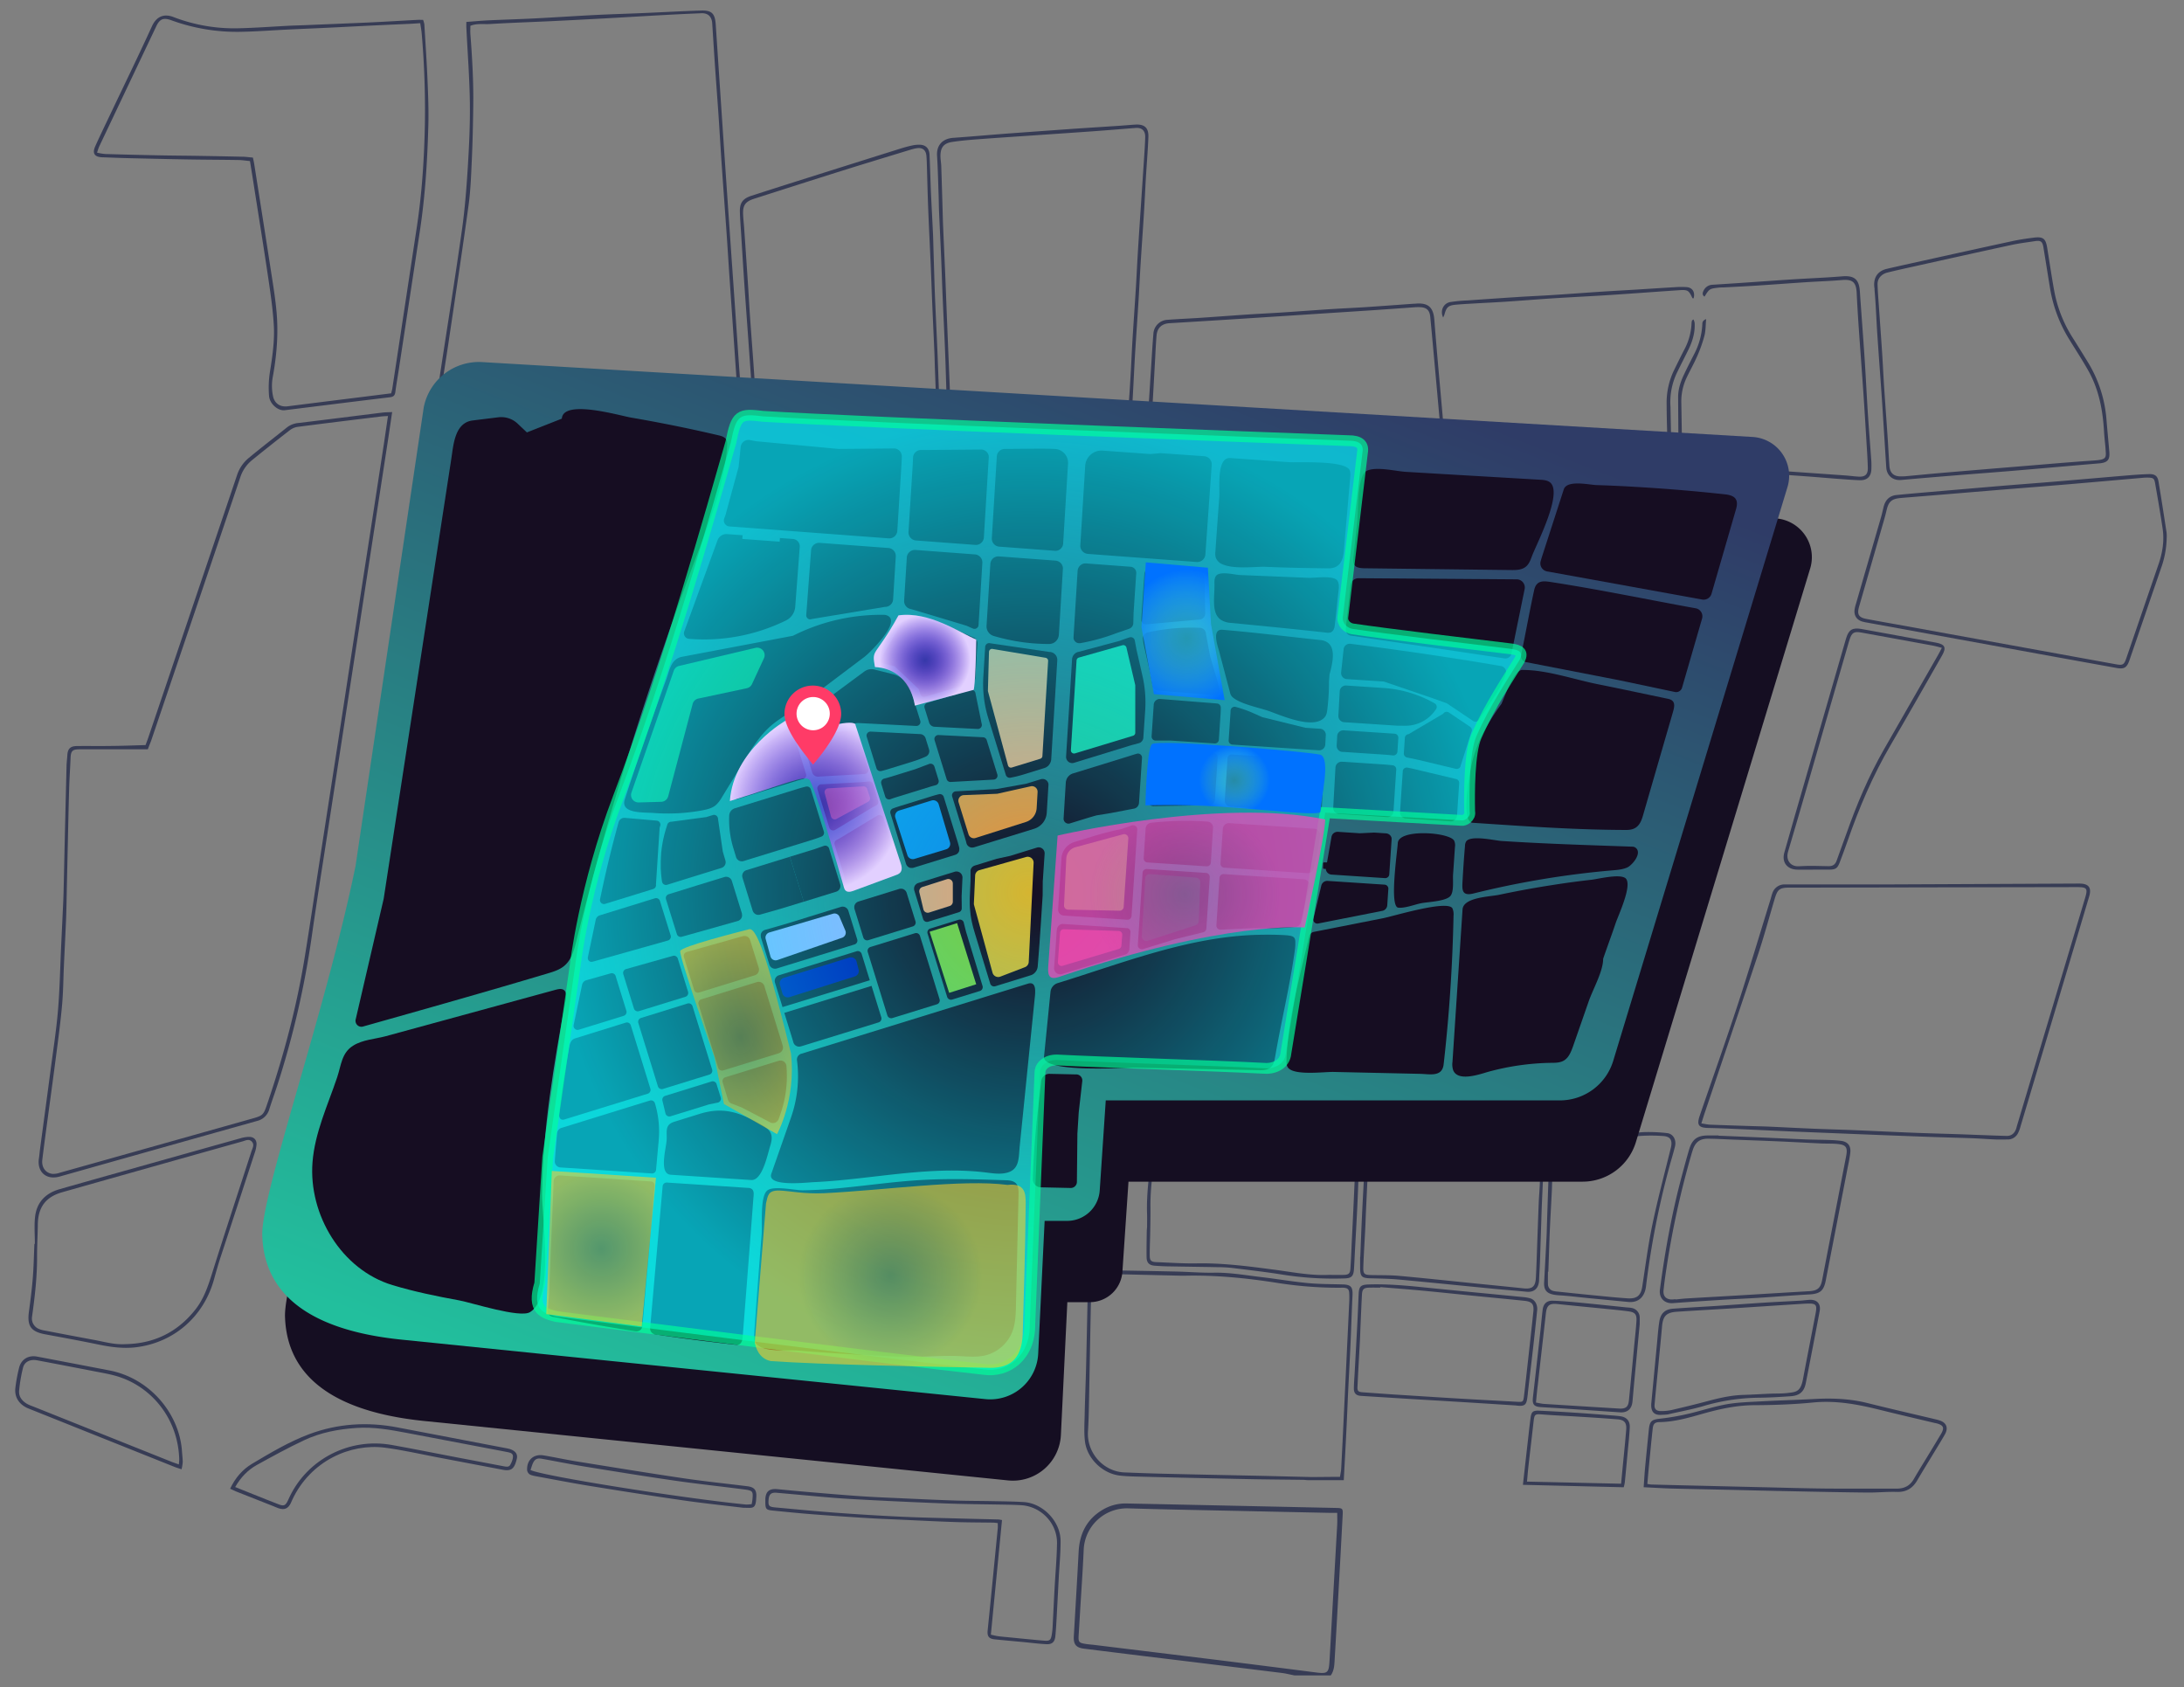 <svg id="图层_1" data-name="图层 1" xmlns="http://www.w3.org/2000/svg" xmlns:xlink="http://www.w3.org/1999/xlink" viewBox="0 0 1628.64 1258.16"><rect x="0" y="0" width="1628.64" height="1258.16" fill="#808080" stroke="none"/><defs><style>.cls-1{fill:#373c55;}.cls-2{fill:#150e22;}.cls-3{fill:url(#未命名的渐变_10);}.cls-4{fill:none;}.cls-5{fill:#160d22;}.cls-6{fill:#86c832;}.cls-7{fill:#004332;}.cls-8{fill:#d5b531;}.cls-9{fill:#eb8f37;}.cls-10{fill:#1088e5;}.cls-11{fill:#e7a175;}.cls-12{fill:#22c296;}.cls-13{fill:#a7abff;}.cls-14{fill:#1ea356;}.cls-15{fill:#7cca3f;}.cls-16{fill:#df265f;}.cls-17{fill:#d63f33;}.cls-18{fill:#0000ab;}.cls-19{stroke:#00ff9c;stroke-width:8.07px;opacity:0.67;isolation:isolate;fill:url(#未命名的渐变_3);}.cls-19,.cls-20,.cls-21,.cls-22,.cls-23,.cls-24,.cls-25,.cls-26,.cls-27,.cls-28,.cls-29{fill-rule:evenodd;}.cls-20{fill:url(#未命名的渐变_7);}.cls-21{fill:url(#未命名的渐变_7-2);}.cls-22{fill:url(#未命名的渐变_4);}.cls-23{fill:url(#未命名的渐变_4-2);}.cls-24{fill:url(#未命名的渐变_2);}.cls-25{fill:url(#未命名的渐变_2-2);}.cls-26{fill:url(#未命名的渐变_2-3);}.cls-27{fill:#ff3b67;}.cls-28{fill:#fff;}.cls-29{fill:url(#未命名的渐变_11);}</style><linearGradient id="未命名的渐变_10" x1="547.71" y1="1090.52" x2="883.63" y2="227.77" gradientUnits="userSpaceOnUse"><stop offset="0" stop-color="#22bf9d"/><stop offset="1" stop-color="#2f3c67"/></linearGradient><radialGradient id="未命名的渐变_3" cx="851.81" cy="937.77" r="355.89" gradientTransform="matrix(1, 0, 0, -1, -84.41, 1603.3)" gradientUnits="userSpaceOnUse"><stop offset="0" stop-color="#00f0ff" stop-opacity="0"/><stop offset="1" stop-color="#00f0ff"/></radialGradient><radialGradient id="未命名的渐变_7" cx="918.28" cy="1231.86" r="25.37" gradientTransform="matrix(1.9, 0, 0, -2.02, -859.8, 2964.24)" gradientUnits="userSpaceOnUse"><stop offset="0" stop-color="#46d6ff" stop-opacity="0.4"/><stop offset="1" stop-color="#0072ff"/></radialGradient><radialGradient id="未命名的渐变_7-2" cx="940.61" cy="1029.41" r="13.73" gradientTransform="matrix(1.93, 0, 0, -1.91, -894.9, 2547.9)" xlink:href="#未命名的渐变_7"/><radialGradient id="未命名的渐变_4" cx="692.79" cy="1002.61" r="64.32" gradientTransform="matrix(1, 0, 0, -1, -84.41, 1603.3)" gradientUnits="userSpaceOnUse"><stop offset="0" stop-color="#7200ff" stop-opacity="0.4"/><stop offset="1" stop-color="#e2d0ff"/></radialGradient><radialGradient id="未命名的渐变_4-2" cx="774.23" cy="1110.99" r="33.86" xlink:href="#未命名的渐变_4"/><radialGradient id="未命名的渐变_2" cx="704.31" cy="836.14" r="79.4" gradientTransform="matrix(0.79, 0, 0, -0.98, -4.25, 1592.71)" gradientUnits="userSpaceOnUse"><stop offset="0" stop-color="#958a2d" stop-opacity="0.54"/><stop offset="1" stop-color="#ffce26" stop-opacity="0.56"/></radialGradient><radialGradient id="未命名的渐变_2-2" cx="748.27" cy="652.17" r="68.84" gradientTransform="matrix(1, 0, 0, -1, -84.41, 1603.3)" xlink:href="#未命名的渐变_2"/><radialGradient id="未命名的渐变_2-3" cx="532.66" cy="672.16" r="57.99" gradientTransform="matrix(1, 0, 0, -1, -84.41, 1603.3)" xlink:href="#未命名的渐变_2"/><radialGradient id="未命名的渐变_11" cx="919.4" cy="896.9" r="56.96" gradientTransform="matrix(1.24, 0, 0, -1.16, -256.51, 1707.36)" gradientUnits="userSpaceOnUse"><stop offset="0" stop-color="#e84cba" stop-opacity="0.58"/><stop offset="1" stop-color="#e84cba" stop-opacity="0.77"/></radialGradient></defs><title>map1</title><path class="cls-1" d="M965.31,1249.32c-3.22-.63-6.42-1.46-9.67-1.86q-50.6-6.26-101.21-12.38-23.07-2.82-46.13-5.71c-6-.76-7.89-3.28-7.53-9.42,1.23-21,2.48-41.93,3.59-62.91.71-13.4,6-24.1,17.75-31.14a33.2,33.2,0,0,1,18.12-4.79q26,.54,52,1.09l104,2.24c5,.11,5.29.32,5,5.59q-1.58,30.21-3.28,60.42-1.27,23.22-2.64,46.43c-.26,4.29-.27,8.69-2.94,12.44Zm31.88-121.23c-2.45,0-4.42,0-6.39,0q-29.25-.6-58.51-1.25c-30.34-.67-60.68-1.16-91-2.1a32.28,32.28,0,0,0-33.17,31c-.69,15.83-1.83,31.63-2.77,47.44q-.48,8.25-1,16.48c-.26,4.72.26,5.4,5.07,6.17,2.3.37,4.64.51,6.95.79q43.43,5.31,86.85,10.62,38.7,4.8,77.38,9.79c9.47,1.23,10.33.64,10.86-8.84q2.85-50.45,5.69-100.89C997.32,1134.54,997.19,1131.73,997.19,1128.09Z"/><path class="cls-1" d="M108.54,555.58c.75-2,1.41-3.74,2-5.46q33.15-98,66.28-196a27.77,27.77,0,0,1,8.65-12.61c9.36-7.77,19-15.16,28.52-22.79a16.12,16.12,0,0,1,8.67-3.32c20.81-2.49,41.6-5.16,62.4-7.72,2.25-.27,4.54-.26,7.38-.41-1.13,7.63-2.15,14.65-3.22,21.67q-5.34,34.8-10.71,69.59-5.68,37-11.37,74-5.31,34.55-10.64,69.1-6.28,40.71-12.56,81.42c-3.8,24.68-7.77,49.34-11.29,74.06a667.63,667.63,0,0,1-26.22,113.32c-1.81,5.55-3.82,11-5.57,16.59a12.48,12.48,0,0,1-9.23,8.87Q118,856.56,44.43,877.34c-10,2.8-17-3.51-15.39-13.68.34-2.14.48-4.31.76-6.45,2.54-19,5.12-37.93,7.61-56.9,2-15.51,4.47-31,5.8-46.56,1.38-16.06,1.63-32.23,2.39-48.35.53-11.3,1.09-22.6,1.59-33.9.2-4.49.29-9,.39-13.49.23-9.65.43-19.31.65-29q.69-29,1.4-57.95c.07-2.66.44-5.3.6-8,.26-4.6,2.17-6.67,6.86-6.74,8.17-.12,16.34.06,24.51-.07C90.42,556.2,99.23,555.85,108.54,555.58Zm1.68,3.17H81.11c-7.34,0-14.68,0-22,0-5.2.05-6.28,1.28-6.49,6.58-.28,7-.75,14-1,20.94-.41,13.65-.71,27.3-1,41q-.53,22.72-1,45.45c-.11,4.67-.2,9.33-.4,14-.49,11.3-1.07,22.6-1.58,33.9-.42,9.31-.47,18.65-1.28,27.92-1,11.76-2.56,23.49-4.07,35.2-2.43,18.81-5,37.6-7.55,56.4-1.1,8.24-2.22,16.49-3.19,24.75-.65,5.56,2.42,9.84,7.58,10.44a14.52,14.52,0,0,0,5.33-.8q70.72-19.86,141.43-39.8c10.87-3.06,10.35-2.57,14.12-13.72,11.76-34.8,21.17-70.2,27.1-106.46,3.82-23.33,7.25-46.72,10.86-70.09q6.9-44.65,13.81-89.32,5.69-37,11.33-74,6.3-41,12.66-81.92,5.29-34.29,10.56-68.6c1-6.65,1.94-13.33,3-20.42-2.12.14-3.6.16-5.05.34-20.8,2.55-41.61,5.07-62.39,7.77a12.57,12.57,0,0,0-5.8,2.51q-14.25,11-28.22,22.37a27.14,27.14,0,0,0-8.63,12.58q-33.25,98.51-66.67,197C111.87,554.52,111.12,556.35,110.22,558.75Z"/><path class="cls-1" d="M315.5,14.81a16.88,16.88,0,0,1,.94,3.3c.84,14,1.79,27.89,2.38,41.85.47,11.15.9,22.33.6,33.47C318.7,120,317.05,146.61,313,173q-7.77,51.1-15.55,102.2c-.88,5.76-1.9,11.49-2.66,17.27-.36,2.65-1.57,3.46-4.2,3.78-26.1,3.12-52.18,6.42-78.26,9.65-5,.62-11.31-4.77-11.7-10.76a75.91,75.91,0,0,1,.52-16.92c1.92-12,3.79-24.1,3-36.25-.72-11.6-2.4-23.16-4.11-34.67-3.31-22.39-6.93-44.74-10.43-67.1-1-6.56-2.09-13.12-3.2-20.09-2.92-.28-5.69-.73-8.46-.78-12.34-.2-24.67-.21-37-.42-15.48-.26-31-.63-46.45-1-6-.14-12-.43-18-.61s-7.91-2.78-5.43-8.32c3.54-7.9,7.34-15.69,11.06-23.52,10.45-22,21.11-43.85,31.24-66,3.06-6.68,8.39-9.67,16-6.74A126.33,126.33,0,0,0,178,21.08c12.47-.29,24.92-1.24,37.38-1.87,3.82-.19,7.65-.27,11.48-.43,16-.67,31.92-1.29,47.88-2,12-.56,23.91-1.3,35.87-1.93C312.21,14.73,313.85,14.81,315.5,14.81ZM188.61,117.51c.37,1.82.75,3.4,1,5,4.21,26.81,8.46,53.62,12.59,80.44,1.55,10,3.21,20.08,4.08,30.18,1.41,16.35,0,32.58-3,48.73a37.24,37.24,0,0,0,.27,13.35c1.07,5.75,5.54,8.44,10.9,7.77q27.24-3.44,54.48-6.82l22.78-2.86c.35-1.47.69-2.57.86-3.7q9.26-60.74,18.44-121.48c3.74-25.06,5.34-50.31,5.84-75.62a662,662,0,0,0-2.37-67.39c-.22-2.59-.72-5.15-1.1-7.82-2.91.18-5.38.37-7.85.48-9.15.42-18.29.8-27.44,1.24-11.79.56-23.59,1.2-35.39,1.76-9.31.45-18.62.81-27.93,1.26-11.64.56-23.26,1.46-34.9,1.68a142.36,142.36,0,0,1-52-8.56c-6-2.2-8.72-1.06-11.34,4.44Q95.18,64.54,73.86,109.5a43.5,43.5,0,0,0-1.47,4.34,45.83,45.83,0,0,0,6.06,1q20.22.6,40.46,1c9.83.2,19.67.24,29.51.4q16.74.27,33.47.65C183.88,117,185.86,117.26,188.61,117.51Z"/><path class="cls-1" d="M347.76,16.36c5.83-.43,11.1-.94,16.39-1.19,11.47-.53,23-.85,34.42-1.43,15.11-.77,30.21-1.8,45.32-2.56,12-.6,23.94-.94,35.92-1.45,14.29-.61,28.57-1.41,42.87-1.87,8.16-.27,10.51,2.2,11.06,10.51l3.36,50.28q1.5,22.39,3,44.8,2,29.12,4,58.22,1.49,21.41,3,42.8,1.9,27.61,3.8,55.24c.58,8.29,1.23,16.58,1.8,24.87a30.91,30.91,0,0,1,0,5c-.36,4-3.16,7-7.19,6.78s-8.24-.38-11.71-2c-14.09-6.61-29.27-8.86-44.27-11.81-14.21-2.79-28.43-5.63-42.75-7.7-10.67-1.54-21.52-1.93-32.3-2.74-4.3-.33-8.63-.68-12.94-.61a448.75,448.75,0,0,0-53.7,4.14q-9.15,1.25-18.3,2.38a12.64,12.64,0,0,1-2.59-.35c.45-3.19.85-6.23,1.31-9.26,5.43-35.54,11.12-71,16.17-106.62,2.19-15.46,3.41-31.09,4.39-46.68,1-16.11,1.78-32.27,1.57-48.39-.25-18.62-1.69-37.22-2.6-55.82C347.7,19.58,347.76,18.27,347.76,16.36ZM329.91,285.22c7.32-.91,13.71-1.79,20.13-2.46,11.24-1.18,22.48-2.61,33.75-3.21a281.55,281.55,0,0,1,30.47,0c12.77.7,25.58,1.62,38.21,3.52,16,2.39,31.75,5.89,47.62,8.87,10.64,2,21.26,3.87,31.2,8.55,3.56,1.68,7.6,2.43,11.49,3.23,4.74,1,7.15-1.2,7.3-6.14,0-.84,0-1.67,0-2.51l-2.16-31.35q-1.9-27.63-3.81-55.24c-.78-11.45-1.48-22.91-2.27-34.36-1.22-17.41-2.52-34.82-3.72-52.24-.82-12-1.5-23.9-2.31-35.85-.86-12.61-1.83-25.21-2.7-37.81-.71-10.29-1.33-20.58-2-30.87-.35-5-3.19-7.69-8.09-7.48q-14,.57-27.92,1.33c-15.11.82-30.21,1.75-45.32,2.58q-19.43,1.07-38.87,2c-15.12.71-30.25,1.2-45.36,2.12-4.88.3-10-.63-14.78,1.35,0,2.22-.14,4.21,0,6.17,1.38,17.94,2.41,35.89,2.14,53.88-.18,12.82-.43,25.64-1,38.44-.54,11.8-.9,23.66-2.5,35.34-4.76,34.78-10.09,69.49-15.21,104.22C332.81,266.3,331.41,275.32,329.91,285.22Z"/><path class="cls-1" d="M1376.32,659.48c11.34,0,22.68,0,34,0q69-.29,138-.62h2.5c6.76.06,9.05,3.07,7.12,9.56q-7.82,26.36-15.71,52.69-17.73,59.39-35.47,118.76a24.08,24.08,0,0,1-2.14,5.56,8.46,8.46,0,0,1-7.48,4.26c-3,0-6,.11-9,0-5.82-.25-11.62-.71-17.44-.93-11-.4-22-.65-32.94-1.05q-26.19-.95-52.38-2-24.69-1-49.37-2c-14.3-.61-28.59-1.31-42.88-1.93-6.31-.28-12.63-.55-19-.67-7.49-.14-9-2.15-6.61-9.18,9.56-27.9,19.46-55.69,28.64-83.71,8.51-26,16.26-52.16,24.35-78.25a41.87,41.87,0,0,1,1.31-4.3,9.39,9.39,0,0,1,9.37-6.16c8.51,0,17,0,25.52,0ZM1268.73,837.7c2.75.41,4.64.87,6.55.94,10.31.41,20.62.72,30.93,1.06,4.33.14,8.66.21,13,.4,11.12.5,22.25,1.1,33.38,1.56,10.31.43,20.62.69,30.93,1.11,14.46.6,28.91,1.32,43.37,1.89,10.81.43,21.63.7,32.44,1.05,4.66.15,9.32.35,14,.52,7.64.28,15.29.59,22.94.8,3.64.1,5.92-1.87,7.14-5.18.29-.78.44-1.6.68-2.4q25.35-84.74,50.69-169.48c2.27-7.57,1.62-8.49-6.17-8.47q-95.79.16-191.57.36c-7.33,0-14.67,0-22,0-8,0-9.46,1.07-11.71,8.64-4.12,13.89-7.91,27.9-12.47,41.64-12.9,38.9-26.13,77.68-39.21,116.52C1270.72,831.32,1269.91,834,1268.73,837.7Z"/><path class="cls-1" d="M803.35,318.49c-6.67,0-13.34-.06-20,0q-34.5.33-69,.74c-5.15.06-7.09-1.48-7.46-6.46-.42-5.64-.76-11.28-1-16.93-.4-10.65-.63-21.3-1.06-32-.56-14.13-1.28-28.25-1.88-42.38-.41-9.65-.7-19.3-1.11-29-.49-11.63-1.08-23.26-1.58-34.89-.17-3.83-.17-7.67-.3-11.5-.36-10-.56-20-1.18-29.94-.46-7.35,3.56-12.73,12.12-13.35,12.6-.91,25.19-2,37.79-3Q772.84,98,797,96.29c12.27-.87,24.56-1.61,36.84-2.44,4.15-.27,8.29-.66,12.44-.93,7.23-.48,10.38,2.28,10.09,9.5-.41,10-1.25,19.92-1.85,29.88-.53,9-.92,17.95-1.48,26.92-.79,12.78-1.72,25.55-2.52,38.33-.55,8.8-.93,17.62-1.48,26.42-.82,13.11-1.75,26.21-2.56,39.33-.55,9-.94,17.95-1.44,26.92-.3,5.31-.52,10.64-1.06,15.93a13.86,13.86,0,0,1-13.58,12.29c-9,.15-18,0-27,0Zm-32-2v-.38h55a31.39,31.39,0,0,0,4-.09c5.88-.72,10.48-5,11-10.61.71-8.11,1.21-16.24,1.69-24.37.53-9,.89-17.95,1.43-26.92.81-13.28,1.76-26.54,2.59-39.82.53-8.63.9-17.28,1.44-25.91.81-13.11,1.7-26.22,2.57-39.32.64-9.62,1.31-19.24,1.93-28.87.39-6,.84-12,1-17.93.14-4.82-2.52-7.23-7.08-6.87-10.44.83-20.87,1.71-31.31,2.46-15.76,1.13-31.52,2.17-47.28,3.26-13.43.92-26.87,1.8-40.3,2.83-6,.45-11.93,1-17.85,1.88-6.37.94-8.88,4.07-8.86,10.51,0,2.48.49,5,.58,7.45.37,10.81.69,21.63,1,32.44.13,4.16.21,8.33.39,12.49.51,12.13,1.08,24.26,1.6,36.39.39,9.31.72,18.62,1.09,27.93q.94,23.45,1.92,46.88c.43,10.48.84,21,1.39,31.43.22,4.29,1.05,5.1,5,5.11Q742.8,316.52,771.32,316.48Z"/><path class="cls-1" d="M1615.74,400.5a70.34,70.34,0,0,1-3.49,21.09q-12.11,35.22-24.18,70.44c-2,5.93-4,7.14-10.06,6q-47-8.47-93.88-17.05-45.7-8.31-91.4-16.65a36.66,36.66,0,0,1-3.91-.82c-4.14-1.22-6.3-4.35-5.87-8.65a24.62,24.62,0,0,1,1-4.36q9.38-32.42,18.76-64.81c.74-2.56,1.3-5.17,1.94-7.76,1.26-5,4.25-8.26,9.58-8.8,7.27-.73,14.56-1.36,21.85-2q26.84-2.32,53.67-4.59c14.25-1.19,28.52-2.25,42.77-3.43,17.9-1.49,35.78-3.08,53.68-4.57,5.47-.45,11-.87,16.43-1,4.36-.12,6.34,1.43,7,5.47,2.11,12.64,4.07,25.31,6,38A22.69,22.69,0,0,1,1615.74,400.5Zm-16.32-44.34c-19.68,1.71-38.56,3.39-57.45,5-17.57,1.48-35.15,2.83-52.72,4.26q-24.12,2-48.23,4c-7.79.64-15.58,1.24-23.37,1.91-7.09.61-9.3,2.59-10.88,9.45-.56,2.44-1.21,4.85-1.9,7.25q-9.25,32.19-18.53,64.37c-1.67,5.81-.26,8.06,5.62,9.16,7.36,1.38,14.74,2.7,22.11,4l101.74,18.48q31,5.64,61.93,11.26c5.39,1,6.22.44,8-4.81q12-35,24-70c2.88-8.46,4.28-17.19,3-26.09-1.67-11.37-3.66-22.68-5.63-34-.63-3.64-1.37-4.12-4.95-4.25C1601,356.13,1599.8,356.16,1599.42,356.16Z"/><path class="cls-1" d="M1002.06,1103.74c-9.33,0-18,0-26.6,0-1.16,0-2.31-.23-3.48-.25-12-.16-24-.24-36-.45-15.66-.28-31.31-.65-47-1q-20.73-.46-41.45-1c-4.16-.11-8.33-.25-12.46-.73-12.76-1.46-24.42-12.57-26-25.48-.8-6.55-.36-13.26-.22-19.9.25-11.82.77-23.63,1.06-35.45.51-21,.91-42,1.39-63,.14-6.24,3.12-9.39,9.18-9.31q28.23.38,56.45,1c9.32.2,18.64,1,27.94.86,12.42-.26,24.54,2,36.75,3.4,11.24,1.34,22.4,3.27,33.66,4.34,8.6.82,17.28.76,25.93,1,6.21.16,7.68,1.89,7.37,8.26-.59,12-.93,24-1.47,35.93s-1.2,23.92-1.78,35.88c-.43,9-.76,18-1.22,26.93C1003.5,1077.72,1002.77,1090.65,1002.06,1103.74Zm-2.82-2.48c.35-2.31.79-4.11.89-5.92q1.07-20.17,2-40.36,1-20.93,2-41.86t2-41.87a65.38,65.38,0,0,0,0-7c-.17-2.86-1.13-3.73-4-4-1-.09-2,0-3,0a295.51,295.51,0,0,1-47.7-3.79c-22.22-3.44-44.56-5.66-67.09-5.22-1.5,0-3,0-4.5,0-19.31-.44-38.62-.94-57.92-1.31-6-.12-7.72,1.72-7.9,7.62-.2,6.32-.49,12.64-.62,18.95-.47,23.31-.86,46.62-1.34,69.93-.14,7-.3,14-.74,21-1,15.82,11.42,29.9,27.2,30.52,10,.4,20,.77,29.94,1,22.64.54,45.28,1,67.92,1.46,14.15.31,28.3.71,42.45,1C985.45,1101.36,992.1,1101.26,999.24,1101.26Z"/><path class="cls-1" d="M675.05,319.21c-8.15.3-16.31.84-24.46.86-22.17,0-44.25-1.29-66.1-5.36-3.93-.73-7.84-1.59-11.78-2.27-6.32-1.09-11.46-7.4-11.72-13.76-.5-12-1.45-23.92-2.28-35.87-1.16-16.59-2.42-33.17-3.56-49.76-.87-12.62-1.63-25.25-2.42-37.87-.36-5.81-.85-11.62-1-17.44-.13-6.55,2.25-9.69,8.62-11.75q20.93-6.77,41.91-13.38,34.8-11,69.62-21.93c2.7-.84,5.44-1.58,8.21-2.18a24.31,24.31,0,0,1,5.44-.59c4.7,0,7.41,2.64,7.63,7.4.42,9,.65,18,1,26.95.47,10.47,1.07,20.93,1.56,31.4.21,4.33.27,8.66.41,13,.34,10.65.61,21.31,1,32,.57,14.13,1.28,28.26,1.89,42.39.41,9.49.72,19,1.09,28.46.28,7.15.5,14.3.88,21.45.32,6.25-1.68,8.51-8,8.56-6,.06-12,0-18,0Zm-15.66-2.11h31a25.36,25.36,0,0,0,4-.12c3-.48,4.27-2.12,4.15-5.19q-.66-18-1.33-35.93c-.16-4.16-.22-8.33-.4-12.49-.51-12-1.09-23.93-1.59-35.9-.4-9.48-.7-19-1.11-28.45-.6-14-1.32-27.93-1.88-41.89-.44-10.82-.7-21.64-1-32.46-.09-2.83-.14-5.67-.4-8.48-.41-4.49-3.07-6.43-7.53-5.61a39.2,39.2,0,0,0-4.37,1.07c-16.88,5.16-33.79,10.27-50.64,15.56-21.94,6.89-43.83,13.92-65.74,20.92-6.87,2.19-8.77,5-8.39,12.16.18,3.32.55,6.62.78,9.94q1.46,20.91,2.85,41.82c.52,7.81.92,15.62,1.46,23.42.8,11.45,1.69,22.89,2.52,34.33.68,9.46,1.23,18.93,2,28.37.56,6.68,3.79,10.47,10.23,11.81,19.26,4,38.7,6.74,58.4,7.1C641.4,317.24,650.39,317.1,659.39,317.1Z"/><path class="cls-1" d="M1397.92,215.69c-.1-.83-.25-1.65-.3-2.48-.38-6.69,2.86-11.19,9.45-12.75,8.59-2,17.23-3.89,25.85-5.8,22.6-5,45.2-10,67.82-14.89,5.2-1.12,10.49-1.88,15.77-2.55,7.11-.89,9,.61,10.12,7.59,1.71,10.52,3.24,21.07,5.14,31.55a97.9,97.9,0,0,0,13.68,35.19q5.74,9.09,11.36,18.26a95.92,95.92,0,0,1,14,42.82c.65,8.12,1.47,16.23,2.14,24.35.49,6-1.38,8-7.54,8.55-21.53,1.83-43.06,3.75-64.59,5.56-14.42,1.21-28.85,2.26-43.28,3.44-13.25,1.08-26.51,2.18-39.75,3.38-6.11.56-10.77-3.13-11.18-9.3-1-15.76-2-31.54-3-47.3-1.13-16.75-2.41-33.5-3.55-50.25-.57-8.3-.94-16.61-1.44-24.92-.21-3.48-.51-7-.78-10.44Zm172.14,117.87c-.33-3.64-.77-7.28-1-10.93-.88-16.13-3.69-31.8-11.68-46.07-4.48-8-9.52-15.66-14.31-23.47A104.91,104.91,0,0,1,1528.75,215c-1.67-10.18-3.27-20.37-4.94-30.55-.73-4.42-2-5.31-6.4-4.63-5.92.91-11.89,1.63-17.73,2.9-23.92,5.17-47.81,10.51-71.7,15.81-6.83,1.52-13.67,3-20.46,4.69-4.65,1.16-7.53,4.62-7.4,8.86.15,5.15.58,10.3.93,15.44.82,11.94,1.71,23.87,2.5,35.81.54,8.3.91,16.62,1.45,24.92.81,12.27,1.73,24.53,2.56,36.8.51,7.47.87,15,1.41,22.42.38,5.25,3.23,7.79,8.43,7.75,1.17,0,2.34,0,3.5-.1,9.27-.84,18.53-1.77,27.8-2.56q30.06-2.55,60.14-5c17.56-1.44,35.12-3,52.7-4.18C1571.83,342.67,1570.47,341.14,1570.06,333.56Z"/><path class="cls-1" d="M744.05,1135.75c-1.32-.15-2.29-.33-3.26-.35-9.33-.14-18.66-.12-28-.42-12.14-.39-24.26-1-36.39-1.57-9.8-.44-19.61-.81-29.41-1.41q-20.4-1.24-40.79-2.81c-10.11-.79-20.2-1.8-30.28-2.83-4.52-.46-5.06-1.18-5.2-5.58,0-.83,0-1.66,0-2.5.15-6.24,3-8.46,9.29-7.82,10.58,1.07,21.18,2,31.78,2.87,10.93.92,21.86,1.84,32.8,2.54,10,.64,19.94,1,29.91,1.47,12.8.57,25.59,1.18,38.38,1.59,9.16.29,18.33.25,27.49.44,7.65.15,15.31.22,23,.68,14.35.87,27.42,14.37,27.51,28.88.06,9.29-.88,18.59-1.37,27.89-.51,9.63-1,19.27-1.53,28.9-.27,4.82-.52,9.64-1,14.43-.42,4.15-2.39,6.08-6.52,5.89-5.64-.26-11.25-1-16.87-1.55-7.28-.68-14.57-1.32-21.85-2.06-4.37-.45-5.68-2.32-5.23-6.72q2.44-24.06,4.79-48.14,1.4-14.14,2.77-28.29C744.13,1138.31,744.05,1137.32,744.05,1135.75Zm3.16-2.26c-2.78,28.62-5.53,56.86-8.31,85.46,2.18.47,3.74.91,5.34,1.12,2.63.36,5.29.57,7.94.83,8.77.85,17.54,1.77,26.33,2.51,4.37.36,5.15-.39,5.85-4.76a49.86,49.86,0,0,0,.58-5.45c.5-9.47.94-19,1.45-28.43.61-11.29,1.65-22.58,1.84-33.88.25-15-11.82-27.56-26.7-28.49-3.66-.23-7.32-.32-11-.39-12.49-.24-25-.33-37.47-.67-11.32-.31-22.63-.83-33.94-1.32q-17.21-.76-34.4-1.68c-7.81-.41-15.62-.84-23.41-1.48-14.09-1.16-28.16-2.52-42.25-3.73-4.1-.34-5.67,1.22-5.94,5.46s.26,5,4.92,5.46c14.75,1.33,29.48,2.79,44.24,3.88,16.26,1.2,32.53,2.24,48.81,3,15.31.72,30.63,1,45.95,1.43,9.15.26,18.31.44,27.47.68A26.72,26.72,0,0,1,747.21,1133.49Z"/><path class="cls-1" d="M1065.69,335.28c-15.93-1.06-31.86-2.08-47.78-3.17q-28.36-2-56.73-4t-56.72-4c-11.27-.82-22.53-2-33.81-2.5A15.21,15.21,0,0,1,856.41,305c.7-10.45,1.31-20.91,2-31.37.54-8.29,1-16.59,1.7-24.87a11,11,0,0,1,10.46-10.28c8-.61,16-.92,23.92-1.45,12.1-.8,24.2-1.73,36.31-2.53,8.3-.55,16.61-.92,24.91-1.47,12.28-.8,24.54-1.74,36.82-2.53,8.63-.56,17.28-.91,25.91-1.48,11.94-.79,23.88-1.69,35.81-2.54.5,0,1,0,1.5-.07,9-.75,13.12,2.48,13.85,12,1.8,23.37,4,46.72,6.05,70.08.55,6.29,1.25,12.57,1.76,18.87.48,6-1.59,8.14-7.72,8.18h-4Zm8.92-10.55c-1.45-16.11-2.84-31.68-4.25-47.24-1.25-13.75-2.48-27.49-3.8-41.22-.48-5-2.8-7.08-7.75-7.23a38.15,38.15,0,0,0-4,.09c-13.76,1-27.52,2-41.28,2.87-15.43,1-30.86,2-46.29,3s-30.86,2-46.28,3q-24.4,1.55-48.79,3c-5.85.35-9.25,3.51-9.72,9.35-.45,5.47-.73,10.95-1,16.43-.7,12.28-1.34,24.57-2.09,36.86-.61,9.88,3.74,14.82,13.78,15.43,7.47.46,14.94.89,22.4,1.44,15.58,1.15,31.15,2.42,46.74,3.54,12.6.9,25.22,1.56,37.83,2.46,15.58,1.11,31.15,2.39,46.73,3.55,13.76,1,27.52,2,41.28,3,5.4.41,6.77-.89,6.54-6.41C1074.58,325.85,1074.61,325,1074.61,324.73Z"/><path class="cls-1" d="M26,927.5c0-6.65-.58-13.37.14-20,1.18-10.9,7.73-17.73,18.23-20.73Q68.14,880,91.94,873.33q43.77-12.33,87.54-24.59a24.22,24.22,0,0,1,6.36-1c3.48,0,5.61,2.18,5.46,5.68a24.08,24.08,0,0,1-1.36,6.28q-12.87,39.43-25.8,78.83c-1.7,5.23-3.16,10.53-4.64,15.82-7.75,27.64-30.05,47-58.43,50.31-9.31,1.07-18.58-.19-27.78-2.1-13.21-2.73-26.47-5.17-39.73-7.62-10.47-2-13.4-6.08-12-16.76,1.14-8.4,2.22-16.82,2.9-25.27s.82-16.95,1.2-25.42Zm67.5,74.8c21.44-.37,38.91-8.93,52.21-25.82,6.29-8,9.44-17.4,12.46-27,9.5-30.35,19.51-60.54,29.28-90.81.78-2.43,2.6-5.1.24-7.49-2.17-2.22-4.79-.6-7.08,0Q113.52,870,46.47,889C34,892.52,28.37,900.26,28.2,913.13c-.1,8-.59,16-.56,23.94.05,15-1.65,29.89-3.74,44.72A8.43,8.43,0,0,0,29.1,991a16.09,16.09,0,0,0,3.35,1c12.59,2.4,25.17,4.83,37.78,7.15C77.9,1000.57,85.48,1002.82,93.49,1002.3Z"/><path class="cls-1" d="M1225.7,1109c.38-5.35.65-10.14,1.1-14.92.86-9.28,1.83-18.54,2.74-27.81.65-6.69,2.06-7.7,8.62-8.42a176,176,0,0,0,20.13-3.45c9.74-2.22,19.28-5.47,29.09-7.23,8.47-1.51,17.19-1.73,25.82-2.2,13.46-.73,26.94-1.08,40.4-1.8,13.22-.7,26.26-.14,39.19,3.11,17,4.26,34,8.14,51,12.18.81.2,1.61.42,2.41.66,5.26,1.62,6.91,5.61,4.15,10.48-2.47,4.35-5.12,8.59-7.71,12.88-4.31,7.13-8.71,14.22-12.92,21.41-3.42,5.85-8.1,8.82-15.13,8.6-7.3-.24-14.64.56-22,.48-19.16-.2-38.32-.59-57.47-1-14.66-.28-29.31-.65-44-1-15-.34-30-.62-45-1C1239.66,1109.78,1233.05,1109.33,1225.7,1109Zm2.74-2.45a28.21,28.21,0,0,0,2.89.42q20.22.54,40.46,1,21,.51,42,1c15.49.35,31,.83,46.47,1,18,.17,36,0,54,.08,5.7,0,9.9-2,12.81-7,4.2-7.2,8.61-14.27,12.93-21.41,2.5-4.13,5-8.25,7.48-12.42,2.67-4.55,1.84-6.46-3.33-7.85-.48-.13-1-.19-1.47-.3-13.61-3.25-27.25-6.4-40.83-9.78-16.38-4.08-32.73-7.16-49.85-5.47-14.55,1.44-29.24,1.93-43.88,2-13.19.08-25.76,2.84-38.3,6.37-10.58,3-21.13,6.09-32.29,6.25-3.51.06-4.69,1.33-5.08,4.88-1,8.92-1.82,17.87-2.69,26.81C1229.27,1096.83,1228.88,1101.59,1228.44,1106.52Z"/><path class="cls-1" d="M1272.31,237.93c-.43,4.57-.31,8.57-1.26,12.3a103,103,0,0,1-5.27,15c-2.3,5.35-5.19,10.45-7.71,15.71a41.26,41.26,0,0,0-4.3,18.82c.25,13,.41,26,.66,39,.12,5.68,1.81,7.35,7.45,7.75q28.62,2,57.23,4,28.37,2,56.73,4c3.32.24,6.62.69,9.94.9,5.08.31,7.2-1.54,7.08-6.6-.17-6.82-.66-13.63-1.08-20.44-.72-12-1.44-23.91-2.26-35.86-1.15-16.76-2.42-33.5-3.58-50.26q-.81-12-1.39-23.92c-.4-8-3.14-10.18-11-9.51-8.45.72-16.94,1-25.41,1.53-12.45.81-24.88,1.75-37.32,2.56-8.64.55-17.28,1-25.92,1.43-1,0-2,0-3,.11-7.14.82-7.14.83-10.83,6.74-1.83-1.2-1.49-2.82-.76-4.32a7.58,7.58,0,0,1,6.68-4.53c7.14-.46,14.28-.9,21.42-1.39,12.44-.84,24.87-1.76,37.32-2.56,8.46-.55,16.94-.94,25.42-1.45,4.31-.25,8.62-.57,12.93-.9,8.82-.66,12.24,2.38,12.84,11.14,1.13,16.76,2.45,33.5,3.56,50.26.91,13.78,1.55,27.57,2.45,41.36.75,11.61,1.71,23.21,2.53,34.82.14,2,.1,4,.06,6-.11,5.66-3.06,8.65-8.72,8.47-5.32-.17-10.63-.63-15.93-1-8.13-.61-16.24-1.33-24.37-1.92-13.43-1-26.87-1.86-40.31-2.81-15.1-1.06-30.19-2.16-45.29-3.21-6.18-.43-9-3.21-9.12-9.5-.21-14.51-.29-29-.38-43.52,0-6,1.83-11.49,4.35-16.8,2.43-5.12,5-10.17,7.58-15.22a53.29,53.29,0,0,0,6.1-22C1269.51,240.74,1269.3,239.12,1272.31,237.93Z"/><path class="cls-1" d="M1351.74,648.48c-3.83,0-7.67,0-11.5,0-7.48-.11-11.7-5.45-9.67-12.65,5.14-18.27,10.45-36.5,15.72-54.74Q1361,530,1375.83,478.85c.27-1,.56-1.91.84-2.87,1.94-6.48,4.77-8.16,11.57-6.93,6.55,1.19,13.11,2.36,19.66,3.56,11.95,2.18,23.9,4.33,35.84,6.59,6.74,1.28,7.84,3.69,4.47,9.59-12.73,22.27-25.36,44.61-38.31,66.75-13.35,22.83-23.62,47-32.26,71.92-1.8,5.2-3.75,10.34-5.68,15.48-1.69,4.49-3,5.47-7.71,5.53C1360.08,648.52,1355.91,648.48,1351.74,648.48Zm96.32-165.4c-2.71-.7-4.42-1.24-6.17-1.57-8.5-1.59-17-3.13-25.53-4.68-9.5-1.73-19-3.49-28.49-5.18-5.27-.93-6.95.12-8.55,5.1-.21.63-.43,1.26-.61,1.9q-7.77,26.88-15.53,53.76c-9.89,34.23-19.65,68.5-29.79,102.66-1.94,6.52,2.07,11.27,8,10.88,7.3-.49,14.66-.24,22-.06,3.36.08,5.23-1.18,6.31-4.36,2.25-6.61,4.82-13.13,7.13-19.73,7.64-21.73,16.57-42.87,28-62.89q20.13-35.11,40.26-70.24C1446,487.13,1446.76,485.53,1448.06,483.08Z"/><path class="cls-1" d="M171.61,1110.12c3.85-8.16,9.25-14.39,16.34-18.6,13.74-8.17,27.52-16.41,42.55-22.06,21.43-8,43.45-9.38,65.88-5.07q41,7.88,81.95,15.67c5.3,1,8.08,3.74,7.07,7.75-1.42,5.6-2.85,9.6-10,8.25-16.53-3.11-33.05-6.3-49.57-9.43-12.93-2.44-25.79-5.45-38.81-7.13-26-3.33-55.47,10-69,38.72-.43.91-.78,1.85-1.22,2.74-2,4-4.7,5.15-9,3.75-1.27-.41-2.47-1-3.71-1.49l-27.88-11C174.78,1111.62,173.46,1111,171.61,1110.12Zm3.77-1.27c4.84,1.94,9.15,3.69,13.47,5.41,6.34,2.53,12.66,5.1,19.05,7.53,3.78,1.44,5,.87,6.71-2.71.51-1,1-2.12,1.48-3.17,13.28-27.65,44.23-44.09,76-38.44,16.22,2.89,32.37,6.18,48.56,9.26,11.61,2.22,23.23,4.38,34.83,6.61,1.86.35,3.95.87,5-1s2.14-4.31,2.06-6.45c-.09-2.61-2.86-2.82-5-3.26l-2-.4q-36-6.87-72.11-13.72c-12.41-2.36-24.76-4.58-37.56-3.72-13.63.91-26.85,3.41-39.15,9.19-12,5.66-23.74,12.1-35.39,18.54C184.75,1096.22,179.55,1101.61,175.38,1108.85Z"/><path class="cls-1" d="M855.39,914.87c0-3.78.09-6.62,0-9.45-.58-15.21,1.7-30.2,3.35-45.25.23-2.15.38-4.31.71-6.45.61-3.94,2.69-6,6.71-6,9.15.11,18.3.5,27.44.78,1.17,0,2.33.13,3.5.14,12.16.13,24.32.19,36.48.4q23,.39,45.94,1c8.65.21,17.3.42,25.93.91,6.34.37,8.66,3.44,8.36,9.77-.58,12.47-1,24.94-1.57,37.41-.55,11.8-1.25,23.59-1.88,35.38-.23,4.32-.39,8.64-.69,13-.37,5.23-1.91,6.66-7.2,6.79a243.79,243.79,0,0,1-45.31-2.72c-12.81-2.07-25.71-3.54-38.6-5.13a105.42,105.42,0,0,0-11-.55c-12.33-.24-24.65-.38-37-.61-3.16-.06-6.32-.24-9.48-.47-4.07-.3-6-2.18-6.06-6.4-.1-6.49.06-13,.14-19.49C855.22,916.59,855.36,915.26,855.39,914.87Zm135.25,35.79c4.26,0,7.93.11,11.59,0,3.48-.12,4.52-1.06,4.76-4.44.45-6.48.73-13,1-19.44q.68-13.21,1.29-26.42c.58-12.47,1.09-24.93,1.74-37.39.5-9.69-2.1-8.78-9.31-9.85a4.13,4.13,0,0,0-.5,0l-72.42-1.38c-11.65-.22-23.3-.37-35-.66-8.81-.22-17.62-.63-26.43-.9-3.2-.09-5,1.33-5.38,4.59-1.64,15-4.27,30-4.07,45.19.08,6.16-.06,12.33-.17,18.49-.09,6-.43,12-.36,18,0,3.62,1.25,4.57,5,4.7,10,.37,20,1.11,29.93.92,18.9-.35,37.52,2,56.18,4.49C962.72,948.35,976.81,951.32,990.64,950.66Z"/><path class="cls-1" d="M1281.59,846.87q14.48.6,28.94,1.19c12.14.52,24.27,1.11,36.41,1.59,5.82.23,11.66.23,17.49.43,2.82.09,5.65.28,8.45.63,5.1.65,7.54,3.72,6.89,9.06-.52,4.3-1.48,8.54-2.31,12.79q-8,41.22-16,82.43c-1.49,7.66-4.37,9.82-12.32,10.25-12.62.69-25.22,1.72-37.83,2.52-8.8.56-17.62.91-26.43,1.45-12.44.78-24.89,1.56-37.32,2.51-6.29.48-10.58-3.75-9.73-10.13,3.8-28.76,8.93-57.27,16.48-85.31,1.74-6.44,3.43-12.89,5.34-19.27,2.28-7.56,6.08-10.27,13.9-10.32,2.67,0,5.33,0,8,0Zm-32.13,121.92,0,.2c2.81-.26,5.61-.61,8.43-.78,12.45-.75,24.91-1.42,37.36-2.16,17.93-1.07,35.86-2.19,53.79-3.23,6.31-.37,8.6-2.27,9.79-8.46q3.21-16.67,6.45-33.35,5.71-29.43,11.41-58.86c1.31-6.81-.11-8.65-7.16-9.18-3.82-.29-7.66-.15-11.49-.32-10.63-.49-21.26-1.1-31.89-1.56-11.47-.5-23-.89-34.43-1.33-6-.23-12-.61-18-.65-6.2,0-9.43,2.52-11.41,8.45-.32,1-.61,1.91-.89,2.87a654.9,654.9,0,0,0-18.72,85.34c-.83,5.43-1.61,10.87-2.17,16.33-.47,4.49,1.93,6.94,6.37,6.9C1247.8,969,1248.63,968.86,1249.46,968.79Z"/><path class="cls-1" d="M1014.39,937.19c.38-9.47.72-19,1.16-28.43.55-11.63,1.18-23.26,1.8-34.89.25-4.82.54-9.63.83-14.44.35-5.67,4-8.73,9.62-8.12a37.83,37.83,0,0,0,4,.36c12.17.15,24.34.2,36.51.41q23.22.39,46.45,1c9.49.24,19,.63,28.45,1,5.43.2,8.24,2.73,8.09,7.95-.35,12-1,23.94-1.5,35.9-.18,4.17-.29,8.33-.43,12.49-.34,10.15-.66,20.3-1,30.45-.16,4.49-.49,9-.63,13.46-.2,6.21-3.48,9.48-9.4,8.89-8.11-.8-16.24-1.41-24.35-2.19-23.68-2.3-47.33-4.72-71-6.9-7-.64-14-.73-20.94-.91-6.61-.17-7.75-1.24-7.79-8,0-2.67,0-5.33,0-8Zm22.7-83v-.16c-2.84,0-5.67,0-8.5,0-6.14-.08-7.74,1.35-8,7.41q-1,21.18-2,42.36c-.18,4-.28,8-.48,12-.48,9.63-1.13,19.25-1.46,28.88-.18,5.34.71,6,6.08,6.11,6.66.14,13.35,0,20,.54,18.38,1.65,36.72,3.63,55.08,5.48,12.73,1.29,25.47,2.53,38.2,3.88,6.47.69,8.93-1.12,9.31-7.78.5-9,.73-18,1.06-26.93.36-9.81.68-19.63,1.09-29.44.19-4.64.64-9.28.8-13.93.24-6.83.42-13.66.42-20.49,0-3.33-1.63-5-4.71-5.36-3.3-.33-6.62-.58-9.94-.67q-21.46-.57-42.93-1C1073.05,854.76,1055.07,854.51,1037.09,854.22Z"/><path class="cls-1" d="M1130.12,1048c-16-1-31.3-2-46.58-2.92-12.28-.76-24.57-1.45-36.86-2.21q-15.93-1-31.87-2c-3.46-.23-5.2-1.91-5.21-5.38,0-3.82.37-7.64.57-11.45q1-18.45,2-36.88c.39-7.48.67-15,1-22.44.29-5.59,1.67-6.74,7.44-6.93,13.52-.43,26.95.72,40.38,2.09,25,2.55,50,4.89,75,7.35a25.65,25.65,0,0,1,5.38,1c3.34,1.1,5.33,4.75,4.9,8.94q-1.47,14.4-3.11,28.77c-1.24,10.91-2.55,21.81-3.82,32.72,0,.16,0,.33,0,.5C1138.37,1046.8,1138.5,1049.2,1130.12,1048Zm-100.76-88.26,0,.42c-2.67,0-5.34-.05-8,0-4.52.11-5.53,1.09-5.76,5.6-.37,7.31-.69,14.63-1,21.94-.18,4-.28,8-.49,12-.6,11.46-1.28,22.92-1.82,34.39-.16,3.29.63,3.88,4.16,4.13,7.62.53,15.25,1.12,22.88,1.61,15.94,1,31.88,2.06,47.82,3,14.78.88,29.57,1.64,44.36,2.46,4.15.23,4.41,0,4.93-4.16.57-4.62,1.09-9.25,1.61-13.88,1.81-16.37,3.67-32.74,5.38-49.12.6-5.71-1-7.58-6.72-8.16-12.91-1.33-25.82-2.54-38.73-3.83s-25.81-2.66-38.73-3.88C1049.26,961.36,1039.31,960.6,1029.36,959.77Z"/><path class="cls-1" d="M1151.52,955.64c.65-12.29,1.22-22.58,1.73-32.87.21-4.16.28-8.32.42-12.48.33-10,.63-19.95,1-29.93.24-6.14.59-12.29,1-18.42.32-4.72,2.92-7.07,7.77-7.24a132.43,132.43,0,0,0,34.41-5.37,111.63,111.63,0,0,1,27.9-5.14,120.78,120.78,0,0,1,17.42.74c4.47.46,7.08,5,5.92,9.85-1.2,5-2.78,9.94-4.12,14.92a631,631,0,0,0-17.53,89.6c-.75,6.35-4.45,12.38-13.27,11.53q-14.64-1.41-29.28-2.81c-7.28-.7-14.54-1.66-21.84-2.11C1154.84,965.41,1150.89,963.53,1151.52,955.64Zm3.07-7.31h-.26c0,3-.09,6,0,9a5.23,5.23,0,0,0,4.29,5.38,23.55,23.55,0,0,0,3.47.47c8.26.86,16.53,1.74,24.8,2.55,8.94.86,17.87,1.84,26.83,2.41,7.19.46,10-2.22,11-9.2,2.36-15.3,4.31-30.69,7.49-45.81,4-19.22,9.1-38.23,13.78-57.31,1.34-5.45-.32-8.31-5.54-8.69-11.87-.86-23.63-.24-35.16,3-3.69,1-7.42,1.92-11.1,3a113.52,113.52,0,0,1-29.1,4c-5,.11-6.51,1.53-6.82,6.47q-.39,6-.64,12c-.18,4.33-.22,8.66-.43,13-.49,10.13-1.1,20.25-1.56,30.39C1155.26,928.7,1155,938.51,1154.59,948.33Z"/><path class="cls-1" d="M1239.36,1055c-5.67.48-8.61-2-7.93-9,1.41-14.56,2.77-29.13,4.17-43.7.54-5.62.91-11.27,1.78-16.84,1-6.19,4.24-9.15,10.29-9.59,10.44-.78,20.9-1.35,31.35-2,12.44-.84,24.87-1.76,37.31-2.55,8.8-.56,17.61-.95,26.41-1.46,2.15-.13,4.29-.45,6.44-.59,5.77-.39,8.83,2.9,7.76,8.55q-5.07,26.76-10.31,53.47c-1.28,6.5-4.57,9.4-11.34,9.86-8.13.55-16.28,1.06-24.42,1.11a152.06,152.06,0,0,0-41.29,6.41c-8.46,2.43-17.16,4-25.76,6A38.72,38.72,0,0,1,1239.36,1055Zm107.34-82.92-14.44.91c-14.44.93-28.88,1.9-43.32,2.81-12.79.8-25.58,1.48-38.36,2.33-8,.54-10.51,3.18-11.19,11.09-.72,8.45-1.6,16.88-2.41,25.32-1,10.93-2.16,21.85-3.14,32.78-.3,3.33,1.21,4.9,4.7,4.88a36.36,36.36,0,0,0,7.94-.76c9.24-2.15,18.46-4.4,27.63-6.84,8.56-2.28,17.13-4.2,26-4.45,6.65-.19,13.3-.63,19.94-.91,4.17-.17,8.36,0,12.49-.46,6.7-.79,10.15-.62,12-10.54,3-16,6.18-32.06,9.24-48.1C1355.25,972.6,1354.48,971.78,1346.7,972.11Z"/><path class="cls-1" d="M554.29,1124.32c-14.4-1.75-29.62-3.33-44.76-5.51-23.21-3.35-46.39-7-69.54-10.75-13.47-2.18-26.87-4.81-40.29-7.25a30.06,30.06,0,0,1-3.4-.82,4.4,4.4,0,0,1-3.23-4.54c0-7.07,5.15-11.39,12.27-10.2,7.88,1.31,15.69,3,23.58,4.32,26.77,4.32,53.53,8.7,80.35,12.68,16,2.37,32,4,48,6,5.21.65,7,2.81,6.73,7.94,0,.16,0,.33-.06.49C563.64,1125.79,561.19,1124.3,554.29,1124.32Zm-158.66-28.16c8.37,4.38,113,21,160.53,25.72a29,29,0,0,0,4.39-.27c.23-1.41.45-2.37.54-3.34.59-6.24.3-6.79-6-7.61-17.32-2.25-34.69-4.08-52-6.58-22.4-3.24-44.74-6.86-67.08-10.5-10.68-1.73-21.29-3.9-31.94-5.8-3.6-.64-5.3.28-6.76,3.5C396.66,1092.76,396.25,1094.36,395.63,1096.16Z"/><path class="cls-1" d="M135.38,1095.62c-2.32-.78-3.74-1.2-5.12-1.74L23,1051c-1.09-.43-2.18-.85-3.22-1.37-5.88-2.91-9.07-8.14-8.32-14.61a117.26,117.26,0,0,1,2.8-15.21c1.59-6.29,7-9.45,13.39-8.23q27,5.13,54,10.33c30.47,5.92,52.29,32.62,54.06,60.43.17,2.65.55,5.3.56,8A33.07,33.07,0,0,1,135.38,1095.62Zm-2-3.64c.13-1.71.31-2.86.27-4-.95-30.72-21.23-54.62-47.26-62-5.11-1.46-10.39-2.34-15.61-3.36q-21.57-4.2-43.16-8.27c-4.92-.94-9.29,1-10.42,5.42a112,112,0,0,0-2.93,17.17c-.44,4.58,2.28,7.86,6.19,10.06a32.88,32.88,0,0,0,4.14,1.74l103.93,41.54C130,1090.83,131.57,1091.33,133.39,1092Z"/><path class="cls-1" d="M1222.74,987.57q-2.1,22.08-4.18,44.17c-.42,4.47-.76,8.94-1.2,13.41-.55,5.56-3.81,8.4-9.35,8-14.76-1-29.51-2-44.26-3-4.81-.33-9.62-.57-14.43-.87-5.58-.35-6.81-2-6.16-7.61q2.8-24.27,5.47-48.56c.61-5.44,1.08-10.91,1.73-16.35.54-4.52,3.05-7,7.62-6.85,6.47.2,12.94.78,19.39,1.39,11.75,1.11,23.47,2.37,35.21,3.57,1.32.13,2.67.16,4,.42a7.24,7.24,0,0,1,6.18,7.29C1222.8,984.24,1222.74,985.9,1222.74,987.57Zm-77.35,58.29c2.45.42,4.22.89,6,1q27.88,1.77,55.77,3.46c5.22.32,7.07-1.14,7.56-6.17q2-20.1,3.87-40.21c.6-6.29,1.34-12.57,1.73-18.87.31-5-1.08-6.57-6-7.24s-9.91-1.14-14.86-1.64c-12.58-1.27-25.16-2.42-37.73-3.77-6.37-.69-8.33.84-9,7.36-1.93,17.53-4,35-5.91,52.56C1146.24,1036.61,1145.88,1040.9,1145.39,1045.86Z"/><path class="cls-1" d="M1084.59,323.29c.33,1.35.65,2.7,1,4,1.05,4.12,3.46,6.79,7.88,7.17,8,.68,15.9,1.36,23.86,1.94q20.64,1.51,41.3,2.89c15.59,1.07,31.19,2.07,46.79,3.19,10.77.77,21.53,1.7,32.3,2.55,4.81.38,6.26-1.77,6.11-5.65-.49-12.65-.94-25.3-1-37.95a55.85,55.85,0,0,1,5.42-25.18c2.59-5.23,5.11-10.49,7.81-15.66a45.6,45.6,0,0,0,5.36-19.59,8,8,0,0,1,.34-1.94c.07-.24.45-.39,1.08-.88a10.35,10.35,0,0,1,.87,2.54c.44,7-1.49,13.53-4.5,19.76-2.69,5.55-5.57,11-8.24,16.56a50.89,50.89,0,0,0-5.25,26.63c0,.16,0,.33,0,.5.22,11.82.5,23.64.64,35.47.07,6.3-1.69,8.1-8.08,7.78-10.29-.53-20.58-1.36-30.86-2.06-15.93-1.09-31.86-2.15-47.78-3.29q-25.87-1.85-51.74-3.79c-4.81-.35-9.63-.6-14.42-1.08-6.41-.65-10.43-4.79-10.81-11a9.61,9.61,0,0,1,.79-2.94Z"/><path class="cls-1" d="M1135.66,1107.2c1.51-13.39,2.89-25.77,4.29-38.14.43-3.8.87-7.6,1.36-11.39.64-5,1.69-6,6.82-5.73,8.31.37,16.62.85,24.92,1.39,9.12.58,18.24,1.27,27.36,2,2.65.19,5.31.37,7.93.74,4.6.65,7.17,3.42,7,8.18-.28,6.3-1,12.59-1.6,18.88q-1,11.18-2.11,22.35a35.86,35.86,0,0,1-.79,3.54Zm73.21-.82c.42-4.37.78-8.15,1.14-11.93.9-9.44,1.91-18.87,2.67-28.32.42-5.33-1.39-7.38-6.71-7.79-9.78-.77-19.58-1.41-29.37-2-8.8-.56-17.62-.9-26.41-1.61-5.48-.44-5.94-.26-6.56,5.17-1.29,11.41-2.64,22.81-3.93,34.22-.38,3.4-.62,6.83-1,10.68Z"/><path class="cls-1" d="M1076.2,236.8c-2.5-5.11.16-10.6,5.26-11.56a110.84,110.84,0,0,1,12.9-1.21q19.16-1.36,38.32-2.61c8.47-.54,17-.89,25.42-1.44,12.27-.79,24.54-1.72,36.82-2.53,8.13-.53,16.28-.95,24.42-1.45,9.79-.6,19.58-1.27,29.37-1.83a64.4,64.4,0,0,1,9-.08c4.48.37,6.51,3.81,5.23,8.38-.31-.06-.81,0-.89-.2-2.7-5.78-3.42-6.3-9.86-5.87-17.08,1.15-34.16,2.44-51.25,3.55-13.94.91-27.91,1.57-41.85,2.45-11.95.77-23.88,1.74-35.82,2.54-8.47.56-17,.95-25.42,1.45-4.15.24-8.3.46-12.44.85-5.36.51-6.76,1.81-8.2,7.07C1077.05,234.9,1076.75,235.45,1076.2,236.8Z"/><path class="cls-1" d="M1069.52,347.66l-.86,1.17-1.18-1.11c.31-.3.6-.8.93-.83S1069.08,347.34,1069.52,347.66Z"/><path class="cls-2" d="M1349.9,423.82l-130,427.85a41.56,41.56,0,0,1-39.76,29.47H841.53L837,948.25A24.36,24.36,0,0,1,812.74,971H795.93l-4.8,99a35.83,35.83,0,0,1-39.41,33.91l-435.35-44.31c-53-5.39-102.18-24.46-103.83-77.74-1-30.94,47.35-167.1,69.52-275.26l50.86-342.23a42,42,0,0,1,43.61-33.67l947.33,55.82A29,29,0,0,1,1349.9,423.82Z"/><path class="cls-3" d="M1332.94,363.22,1203,791.06a41.55,41.55,0,0,1-39.76,29.48H824.58l-4.5,67.11a24.36,24.36,0,0,1-24.3,22.73H779l-4.8,99a35.83,35.83,0,0,1-39.41,33.91L299.42,998.94c-53-5.4-102.18-24.46-103.84-77.75-1-30.93,47.35-167.09,69.52-275.26L316,303.71A41.94,41.94,0,0,1,359.57,270l947.34,55.83A29,29,0,0,1,1332.94,363.22Z"/><g id="dfdfvdv"><path id="lkjh" class="cls-4" d="M624.72,334.77h.43c-1.45,0-2.9,0-4.35,0Z"/><polygon id="gv" class="cls-4" points="598.51 669.56 599.38 672.4 589.02 638.87 598.51 669.56"/><path id="fd" class="cls-4" d="M844.62,555.34l-1.39.42c.62-.19,1.25-.37,1.88-.54Z"/><path id="gfd" class="cls-4" d="M551.9,338.79c.12-1.26.22-2.53.31-3.79l.09-1.4q-.22,3.51-.58,7C551.78,340,551.85,339.4,551.9,338.79Z"/><path id="gfd-2" data-name="gfd" class="cls-4" d="M551.67,341.12c-.25,2.36-.53,4.71-.87,7.06q.47-3.19.81-6.42Z"/><path id="tfd" class="cls-4" d="M956.37,745.1c.38-1.78.78-3.55,1.21-5.33-.41,1.72-.81,3.44-1.18,5.17Z"/><path id="hhgfd" class="cls-4" d="M991.16,505.37q-.31,3.92-.54,7.83.23-3.93.54-7.85Z"/><path class="cls-4" d="M719.48,691.52c-.29-1.14-.55-2.29-.79-3.45.23,1.11.48,2.21.76,3.31Z"/><path class="cls-4" d="M991.23,504.56q.3-3.54.67-7.08l0,.35C991.63,500.07,991.42,502.32,991.23,504.56Z"/><path class="cls-4" d="M838.35,604.2c2.39-.44,4.78-.87,7.18-1.25-1.38.22-2.74.44-4.11.68C840.39,603.81,839.38,604,838.35,604.2Z"/><path class="cls-4" d="M901,484c-.19-.86-.38-1.72-.54-2.58,0,.15,0,.31.07.47C900.62,482.55,900.79,483.25,901,484Z"/><path class="cls-4" d="M1149.16,792.24l2.22,0-1,0Z"/><polygon class="cls-4" points="1104.7 533.68 1104.78 533.74 1104.7 533.68 1104.7 533.68"/><path class="cls-4" d="M1122.05,521c-.81,1.35-1.63,2.69-2.51,4,.5-.74,1-1.48,1.46-2.23C1121.37,522.14,1121.7,521.54,1122.05,521Z"/><path class="cls-5" d="M542.19,398.27a7,7,0,0,0-7.09,4.54l-24.84,68.05a4.1,4.1,0,0,0,2.52,5.28,4.45,4.45,0,0,0,1.07.23A138.68,138.68,0,0,0,586,462.72,12.39,12.39,0,0,0,593,452.55l3.39-44.77a5.52,5.52,0,0,0-5.16-5.89l-9.62-.71-.21,2.74-27.86-2.05.21-2.75Z"/><path class="cls-5" d="M741,474.22a145.73,145.73,0,0,0,41.23,6,7.48,7.48,0,0,0,1.5-.15L784,480a6.13,6.13,0,0,0,1.05-.34l.11,0a8.9,8.9,0,0,0,1-.52l.17-.12a8.57,8.57,0,0,0,.82-.64l.26-.25a8.67,8.67,0,0,0,.64-.72l.18-.23a6.8,6.8,0,0,0,.62-1,2.55,2.55,0,0,0,.13-.29,8.16,8.16,0,0,0,.33-.9c0-.13.07-.24.1-.37a7.48,7.48,0,0,0,.2-1.27l3-49a6.42,6.42,0,0,0,0-1.08c0-.12,0-.23-.06-.35a5,5,0,0,0-.17-.69l-.12-.37c-.09-.22-.19-.44-.3-.65l-.15-.29a7,7,0,0,0-.6-.83l-.09-.08a5.71,5.71,0,0,0-.66-.64l-.29-.2c-.19-.14-.38-.26-.58-.38l-.37-.18a2.53,2.53,0,0,0-.23-.12,3.84,3.84,0,0,0-.41-.13l-.36-.12a6.37,6.37,0,0,0-1.06-.19l-42.26-3.16a6,6,0,0,0-6.38,5.49v.08l-2.84,46.32A7.45,7.45,0,0,0,741,474.22Z"/><path class="cls-5" d="M727.46,517.14a3,3,0,0,0-3.19-2.74,3.24,3.24,0,0,0-.62.12l-32.2,9.58a3,3,0,0,0-2,3.7v0l3.41,11a4.44,4.44,0,0,0,4,3.13l32.21,1.63a3,3,0,0,0,3.12-2.82,3.16,3.16,0,0,0-.16-1.1Z"/><path class="cls-5" d="M715.32,632.17c-.42-1.75-.9-3.5-1.44-5.23l-10.12-32.72a3,3,0,0,0-3.54-2q-2.54.62-5,1.38l-24.47,7.57c-1.67.52-3.31,1.08-4.94,1.69a3,3,0,0,0-1.79,3.66l11.64,37.64a4.31,4.31,0,0,0,.32.77l.16.26c.07.11.13.22.2.32l.1.11c.06.08.13.15.19.22l.37.37.21.17a4.45,4.45,0,0,0,.51.33l.15.09a4.55,4.55,0,0,0,.72.3l.2,0a3.47,3.47,0,0,0,.56.11l.28,0h.55l.26,0a4.53,4.53,0,0,0,.8-.16l31.09-9.62a4.3,4.3,0,0,0,.73-.3l.23-.14a4,4,0,0,0,.43-.28l.22-.19c.13-.11.24-.22.36-.34l.18-.21a5.85,5.85,0,0,0,.34-.48s.06-.09.08-.14a4.32,4.32,0,0,0,.32-.69c0-.06,0-.13,0-.2a3.27,3.27,0,0,0,.13-.54,2.54,2.54,0,0,0,0-.29,2.66,2.66,0,0,0,0-.28s0-.08,0-.13A4.62,4.62,0,0,0,715.32,632.17Z"/><path class="cls-5" d="M444.21,686.05l-5.81,27.67a3.09,3.09,0,0,0-.06.67,1.1,1.1,0,0,0,0,.18,2.42,2.42,0,0,0,.07.47s0,.07,0,.1a.78.78,0,0,0,.05.14c0,.1.07.2.12.3s.08.17.13.25l.15.24.19.23.19.2.22.18.24.17.25.14.26.11.3.1.15,0h.09a2.59,2.59,0,0,0,.48,0h.18a2.53,2.53,0,0,0,.66-.11l56-15.77a3,3,0,0,0,2.06-3.67s0,0,0-.07l-8-25.75a3,3,0,0,0-3.72-2l-41.2,12.74A4.46,4.46,0,0,0,444.21,686.05Z"/><path class="cls-5" d="M543.79,608.11a71.68,71.68,0,0,0,3.12,24.44l2,6.58a4.46,4.46,0,0,0,5.58,2.94l32.39-10,18.77-5.81c2.35-.73,4.67-1.55,7-2.48a3,3,0,0,0,1.72-3.63l-9.77-31.61a3,3,0,0,0-3.5-2q-2.77.63-5.51,1.47l-20.34,6.29L548,602.7A5.94,5.94,0,0,0,543.79,608.11Z"/><path class="cls-5" d="M540.06,386.59a4.46,4.46,0,0,0,2.68,5.71,4.36,4.36,0,0,0,1.18.25l61.86,4.63,41.54,3.11,15.43,1.15a6,6,0,0,0,6.38-5.49v-.07l1-15.76,2-31.9c0-.43,0-.86.07-1.29.06-1,.11-2,.16-3s.1-2.25.14-3.37a5.83,5.83,0,0,0-.11-1.33s0-.06,0-.08a4.14,4.14,0,0,0-.18-.6c0-.12-.06-.25-.11-.37a5.83,5.83,0,0,0-.48-1,1.47,1.47,0,0,1-.1-.13,5.65,5.65,0,0,0-.56-.73,3.07,3.07,0,0,0-.26-.25,4.69,4.69,0,0,0-.53-.47c-.11-.09-.24-.16-.36-.24a6.16,6.16,0,0,0-.55-.33l-.42-.19-.62-.22-.43-.11c-.23-.05-.47-.07-.71-.1s-.2,0-.3,0h-.26l-15.75.13-25.57.21h-.43l-3.92,0c1.45,0,2.9,0,4.35,0L563.7,329l-4.31-.85a5.94,5.94,0,0,0-7,4.68,6.65,6.65,0,0,0-.1.78l-.09,1.4c-.09,1.26-.19,2.53-.31,3.79,0,.61-.12,1.21-.18,1.81q.36-3.5.58-7l-1.5,14.58c.34-2.35.62-4.7.87-7.06l-.06.64q-.35,3.23-.81,6.42l-2.35,8.6L541,384.08Z"/><path class="cls-5" d="M605.17,461.62l54.74-9.09A5.94,5.94,0,0,0,666,447l1.75-28.2.24-3.87a5.94,5.94,0,0,0-5.49-6.3l-37.94-2.84-13.34-1a6,6,0,0,0-6.38,5.49l-1.17,15.71-2.44,32.67a3,3,0,0,0,2.75,3.18A2.71,2.71,0,0,0,605.17,461.62Z"/><path class="cls-5" d="M534.25,791.94l1.32,4.26a3,3,0,0,0,3.72,2l11.36-3.51,30.08-9.3a4.46,4.46,0,0,0,3-5.45c-.23-.85-.47-1.69-.73-2.53l-5.57-18-.52-1.7-1.32-4.26-.53-1.71L570,735.32a4.46,4.46,0,0,0-5.58-3L522.91,745.2a3,3,0,0,0-2,3.72Z"/><path class="cls-5" d="M488.19,884.18a3,3,0,0,0-2.7-3.22h-.07l-67.82-4.48a4.46,4.46,0,0,0-4.75,4.15.37.37,0,0,1,0,.11l-1,25.39-.51,12.21-1.89,45.6,0,.47-.9,11.4c0,.37-.08.73-.13,1.1a5.06,5.06,0,0,0,0,.87,4.44,4.44,0,0,0,1.39,2.92,4.38,4.38,0,0,0,2.22,1.14l9.74,1.85q26,5,52.18,9.06a4.45,4.45,0,0,0,5.09-3.72c0-.1,0-.2,0-.3l5.5-62.4.84-9.57Z"/><path class="cls-5" d="M679.31,454.16l41.59,12.48q2.33,1.08,4.69,2.07a3,3,0,0,0,4.12-2.55l2.85-46.45a6,6,0,0,0-5.5-6.3l-30.46-2.28-6-.45-3.92-.29-4.07-.3a6,6,0,0,0-6.38,5.48v.08l-2,32.26A6,6,0,0,0,679.31,454.16Z"/><path class="cls-5" d="M587.43,543.14a3,3,0,0,0-.89.44l-13.75,10.16a71.72,71.72,0,0,0-26.46,38.44,3,3,0,0,0,2.07,3.66,2.91,2.91,0,0,0,1.68,0l43.73-13.52c1.68-.52,3.38-1,5.09-1.39a3,3,0,0,0,2.21-3.58c0-.07,0-.13-.05-.19l-9.91-32A3,3,0,0,0,587.43,543.14Z"/><path class="cls-5" d="M660.12,594a3,3,0,0,0,3.72,2l.15-.05q2.28-.85,4.62-1.57l24.47-7.56q2.32-.72,4.7-1.32a3,3,0,0,0,2.15-3.61.83.83,0,0,0,0-.15l-3.14-10.15a3,3,0,0,0-3.72-2l-.33.13-10.3,3.87L664,579.29c-1.55.48-3.12.92-4.7,1.31a3,3,0,0,0-2.15,3.61.83.83,0,0,0,0,.15Z"/><path class="cls-5" d="M781.84,585.57a4.31,4.31,0,0,0,0-.81c0-.09,0-.18,0-.26a4.56,4.56,0,0,0-.13-.53l-.09-.27a4.9,4.9,0,0,0-.24-.52c0-.06-.06-.12-.1-.18a4.53,4.53,0,0,0-.45-.63l-.13-.12a4.37,4.37,0,0,0-.44-.42l-.22-.16a4,4,0,0,0-.44-.27l-.26-.14-.13-.07-.34-.11-.33-.1a3.57,3.57,0,0,0-.64-.11l-.16,0h0a5,5,0,0,0-.55,0h-.24a4.08,4.08,0,0,0-.77.17l-10.93,3.37-22.31,4-27,1.49-3.21.18a3,3,0,0,0-2.81,3.13,3,3,0,0,0,.13.72h0s0,0,0,0v0l9.65,31.2c.37,1.2.71,2.41,1,3.62a4.26,4.26,0,0,0,.3.82,3.37,3.37,0,0,0,.22.35,4.05,4.05,0,0,0,.21.35l0,0c0,.06.11.11.15.17a5.33,5.33,0,0,0,.4.42l.2.17a3.19,3.19,0,0,0,.44.31l.22.14a3.87,3.87,0,0,0,.55.25l.17.07a5.11,5.11,0,0,0,.75.18l.22,0a5.49,5.49,0,0,0,.58,0l.27,0a5.4,5.4,0,0,0,.58-.09l.17,0,.17-.05L771.18,618a13.37,13.37,0,0,0,9.4-12Z"/><path class="cls-5" d="M771.92,738.17c-.2-3.19-1.36-5.92-5.35-4.68L597.45,785.78a4.45,4.45,0,0,0-3.11,4.83,93.32,93.32,0,0,1-4.49,42.74l-14.67,41.91c-3.48,10,26.67,6.47,31.33,6.26,14.21-.63,28.36-2.22,42.49-3.85,28.58-3.27,57.49-6.9,86.23-3.38,4.38.54,8.81,1.24,13.18.66,12.21-1.61,11.05-10.79,12.06-20.72l3.72-36.71q3.7-36.71,7.43-73.42A36.46,36.46,0,0,0,771.92,738.17Z"/><path class="cls-5" d="M579.29,722.16l32.39-10,25.57-7.91a3,3,0,0,0,2-3.72l-6.58-21.28a4.47,4.47,0,0,0-5.58-3l-24.15,7.47L592.44,687q-7.25,2.24-14.53,4.29l-7.4,2.09a3.85,3.85,0,0,0-.76.29l-.23.13a4.53,4.53,0,0,0-.46.3l-.22.17a5.18,5.18,0,0,0-.41.4l-.14.15a4.09,4.09,0,0,0-.45.64,1.11,1.11,0,0,0-.07.16,3.87,3.87,0,0,0-.25.55c0,.09,0,.18-.08.26a4.64,4.64,0,0,0-.11.51,1.45,1.45,0,0,0,0,.29l0,.15c0,.11,0,.22,0,.32s0,.26,0,.39a4.51,4.51,0,0,0,.1.53c0,.09,0,.17,0,.26l0,.11,6.26,20.23A4.46,4.46,0,0,0,579.29,722.16Z"/><path class="cls-5" d="M614.51,630.71l-.21.08-6.51,2.28L589,638.87l10.37,33.53,24.14-7.47a4.46,4.46,0,0,0,3-5.58l-8.25-26.67A3,3,0,0,0,614.51,630.71Z"/><path class="cls-5" d="M589,638.87l-32.39,10a4.46,4.46,0,0,0-2.94,5.58l7.61,24.62a4.26,4.26,0,0,0,.56,1.13.75.75,0,0,0,.06.13l.13.15a2.11,2.11,0,0,0,.19.23l.37.37c.06,0,.12.12.19.17a4.35,4.35,0,0,0,.57.38l.07.05a4.87,4.87,0,0,0,.71.3,1.55,1.55,0,0,0,.23.06,4.87,4.87,0,0,0,.52.12l.29,0a4.64,4.64,0,0,0,.53,0H566a5.22,5.22,0,0,0,.79-.14l7.91-2.23q7.16-2,14.25-4.21l10.46-3.23-.88-2.84Z"/><path class="cls-5" d="M496.22,830.08a3,3,0,0,0,3.44,2.41,2.22,2.22,0,0,0,.37-.09l28.74-8.89,6.16-1.26a3,3,0,0,0,2.65-3.26,2.62,2.62,0,0,0-.12-.57l-3.1-10a3,3,0,0,0-3.72-2L496,817.16a3,3,0,0,0-2,3.7Z"/><path class="cls-5" d="M501.4,494.7c-2.1,3.29-3,7.72-4.6,12.06q-5.44,14.79-10.7,29.65-10.5,29.73-20.19,59.73c-3.49,10.79,14.25,9.52,21.29,10.06a140.19,140.19,0,0,0,36.47-1.94c3.54-.65,7.19-1.52,10-3.79a23.42,23.42,0,0,0,4.74-6.1L555,567.26c5.12-8.36,10.42-16.89,17.45-23.8,7.17-7.06,16.46-11.64,24.47-17.69l47.69-35.94c3.75-2.83,29.64-27.87,15.83-31.23a4.62,4.62,0,0,0-1-.13,145.67,145.67,0,0,0-68.11,15.61l-82.41,15.61A10.68,10.68,0,0,0,501.4,494.7Z"/><path class="cls-5" d="M656.3,493.88a1.42,1.42,0,0,0,.78.48l10,2.48,18.09,17.07,1.14,3.69a3,3,0,0,0,3.69,2l34.14-10.17a4.47,4.47,0,0,0,3.18-4l.61-10,.48-7.82.48-7.81a4.45,4.45,0,0,0-2.8-4.41L718.39,472c-1.84-.86-3.71-1.66-5.58-2.44l-1.75-.7c-1.34-.54-2.67-1.05-4-1.54l-2-.71c-1.38-.48-2.77-.94-4.16-1.38-.57-.18-1.13-.37-1.7-.54q-2.91-.89-5.85-1.65l-.11,0c-1.52-.39-3-.76-4.59-1.1l-.15,0c-1.17-.26-2.35-.49-3.53-.72l-1.75-.35c-1.77-.32-3.54-.62-5.31-.87a4.46,4.46,0,0,0-5,3.59l-16.43,28.23A1.49,1.49,0,0,0,656.3,493.88Z"/><path class="cls-5" d="M782.47,570.05a5.76,5.76,0,0,0,.35-.51l.22-.38a6.11,6.11,0,0,0,.27-.58c.06-.12.12-.25.17-.38s.14-.45.2-.68.07-.23.09-.34a6.53,6.53,0,0,0,.15-1.08l.84-13.71,1.36-22.21.6-9.74,1.71-28a5.94,5.94,0,0,0-5.57-6.3h-.37l-44-6.47a3,3,0,0,0-3.71,2,2.62,2.62,0,0,0-.12.68l-.33,5.28-.48,7.83-.57,9.36A86.45,86.45,0,0,0,737,535.57l4.52,14.63,8.57,27.72a3,3,0,0,0,3.39,2A85.66,85.66,0,0,0,763,577.6l15.66-4.85a7.93,7.93,0,0,0,1-.37l.05,0,.32-.17c.21-.12.42-.23.61-.36s.22-.17.33-.25.35-.27.51-.41l.3-.3c.15-.15.29-.3.43-.46S782.39,570.17,782.47,570.05Z"/><path class="cls-5" d="M494.4,812l34.66-10.72a3,3,0,0,0,2-3.72l-1.32-4.26-.53-1.7-6.9-22.3-5.87-19a3,3,0,0,0-3.72-2L478,759.08a3,3,0,0,0-2,3.72l5.88,19,6.9,22.3.52,1.71,1.32,4.26A3,3,0,0,0,494.4,812Z"/><path class="cls-5" d="M504.75,696.53a3,3,0,0,0,3.65,2l11.53-3.25,30.24-8.52a5.45,5.45,0,0,0,.76-.3l.22-.13a3.64,3.64,0,0,0,.46-.3,1.84,1.84,0,0,0,.22-.17,4,4,0,0,0,.42-.4l.14-.15a4.83,4.83,0,0,0,.44-.64l.08-.15a5.55,5.55,0,0,0,.24-.56c0-.08.05-.17.08-.26a4.21,4.21,0,0,0,.12-.51c0-.09,0-.19,0-.29s0-.1,0-.15,0-.21,0-.32,0-.26,0-.38-.06-.36-.09-.54,0-.17,0-.26l0-.1-7.49-24.21a4.46,4.46,0,0,0-5.58-2.95L520.55,660,510,663.3l-11.37,3.51a3,3,0,0,0-2,3.72Z"/><path class="cls-5" d="M521.33,740.08l11.37-3.51,30.11-9.31a4.48,4.48,0,0,0,3-5.58L559.37,701a4.58,4.58,0,0,0-.56-1.13.45.45,0,0,0-.06-.12l-.12-.16-.2-.23a4.08,4.08,0,0,0-.36-.36l-.2-.18a4.35,4.35,0,0,0-.57-.38l-.07,0a3.73,3.73,0,0,0-.71-.31l-.23-.06a3,3,0,0,0-.52-.11l-.28,0h-.8a5.45,5.45,0,0,0-.79.14l-41.84,11.79a3,3,0,0,0-2.06,3.67l0,.07,7.58,24.54A3,3,0,0,0,521.33,740.08Z"/><path class="cls-5" d="M742.1,735.45h0l26.5-8.2a6.85,6.85,0,0,0,1-.38l.32-.18c.16-.08.31-.15.46-.24l.08-.07a7.22,7.22,0,0,0,1.18-1l.21-.23a6.93,6.93,0,0,0,.85-1.09l.1-.14a7.4,7.4,0,0,0,.63-1.37c0-.11.07-.22.1-.33a7.59,7.59,0,0,0,.31-1.52q.7-8.79,1.35-17.6l.39-5.73c.22-3.12.44-6.25.64-9.38l.3-4.62,1-15.65.08-10.41L779,636.59a4.46,4.46,0,0,0-4.16-4.74,4.34,4.34,0,0,0-1.6.19l-19.89,6.15-10.17,2.21-16.36,5.05a6.5,6.5,0,0,0-.66.27l-.21.13a3.26,3.26,0,0,0-.4.24c-.08,0-.14.12-.22.18a4,4,0,0,0-.31.27l-.2.22-.26.3-.16.26c-.07.11-.14.22-.2.33s-.09.19-.14.29-.1.23-.14.35l-.09.32c0,.12-.06.24-.08.37s0,.22,0,.33,0,.15,0,.23,0,.2,0,.3l0,6.75-.54,11.86c-.06,1.28-.07,2.56-.07,3.84l0,1.12c0,1,.06,1.92.11,2.88,0,.36,0,.72.07,1.08.1,1.27.21,2.54.38,3.81,0,.11,0,.22,0,.33.16,1.16.34,2.31.55,3.47,0,.15,0,.31.07.47.06.33.14.65.21,1,.1.49.19,1,.3,1.45s.25,1.07.38,1.61.23,1,.36,1.43c0,.17.08.34.13.51.19.69.38,1.37.59,2.06L727,696l3.29,10.79,8.15,26.72A3,3,0,0,0,742.1,735.45Z"/><path class="cls-5" d="M682.92,403l3.32.25,4,.3,6,.45,31.07,2.32a5.94,5.94,0,0,0,6.37-5.48v-.08l3.63-59.33a6.27,6.27,0,0,0,0-1.06c0-.1,0-.19,0-.29s0-.17,0-.25-.08-.27-.12-.41-.09-.31-.14-.45-.19-.43-.3-.64a3.41,3.41,0,0,0-.17-.33,6.27,6.27,0,0,0-.6-.83l0,0a6.13,6.13,0,0,0-.79-.74l-.3-.2a6.1,6.1,0,0,0-.6-.38l-.4-.18a6.56,6.56,0,0,0-.62-.23,3.39,3.39,0,0,0-.43-.11q-.35-.08-.69-.12l-.26,0h-.41l-39.71.33-5,0a6.65,6.65,0,0,0-.88.07l-.1,0a5.68,5.68,0,0,0-1.35.4l-.21.11a5.19,5.19,0,0,0-1,.61l-.31.24a6.91,6.91,0,0,0-.83.88l-.12.14a5.8,5.8,0,0,0-.66,1.23,1.27,1.27,0,0,0-.07.12c0,.15-.08.3-.13.46s-.08.24-.11.37a6.28,6.28,0,0,0-.14,1.06c0,1-.07,1.91-.12,2.87-.07,1.56-.16,3.13-.25,4.7l-3,47.91A6,6,0,0,0,682.92,403Z"/><path class="cls-5" d="M516,654l22-6.81a4.45,4.45,0,0,0,2.94-5.57L539,635l-3.57-24.36a3,3,0,0,0-2.95-3,2.76,2.76,0,0,0-.9.13l-4.92,1.52-26.07,3.47a3,3,0,0,0-2.95,2.1l-1.16,3.76c-.46,1.5-.88,3-1.25,4.54-.13.5-.23,1-.35,1.52-.23,1-.46,2-.66,3.07-.12.61-.21,1.23-.31,1.84-.16.93-.32,1.86-.45,2.79-.09.66-.16,1.32-.23,2s-.16,1.23-.22,1.84c0,.25,0,.51,0,.76-.09,1-.14,2-.18,3,0,.71-.08,1.42-.1,2.13,0,1,0,2.07,0,3.1,0,.67,0,1.34,0,2,0,1.14.13,2.28.21,3.42,0,.56.06,1.11.12,1.67.15,1.69.36,3.39.62,5.07a3,3,0,0,0,3.39,2.49,2,2,0,0,0,.42-.1Z"/><path class="cls-5" d="M268.23,765.44a4.43,4.43,0,0,0,2.55,0c45.87-12.92,91.72-25.87,137.39-39.5,4.53-1.35,9.2-2.78,12.78-5.86,5.3-4.56,7.23-11.79,8.92-18.57q23.67-94.95,54.48-187.93,15.56-46.91,32.89-93.21c10.91-29.12,22.69-56.27,25-87.64.12-1.71.19-3.54-.7-5-1.17-1.93-3.59-2.62-5.79-3.14Q503.38,317,470.6,311.39c-8.49-1.46-50.69-13.94-51.63.78l-26.05,10.26-6.9-6.52a17.82,17.82,0,0,0-14.45-4.74l-19.08,2.36c-13.16,1.63-14.29,17.56-15.83,27.83l-.58,3.79,1-.07-1,.08L310.84,509.34l-1.28,8.33L286.11,670.23l-20.8,89.62A4.46,4.46,0,0,0,268.23,765.44Z"/><path class="cls-5" d="M558.58,885.81l-.46,0-60.82-4a3,3,0,0,0-3.16,2.7l-2.88,32.7-.85,9.57-5.59,63.47a4.46,4.46,0,0,0,3.79,4.8q30,4.42,60.21,7.73c3.85.42,4.74-2.75,5-5.73q.5-6.39,1-12.78l2-25.56,3.92-51.12,1-13.13C561.92,891,563.19,886.61,558.58,885.81Z"/><path class="cls-5" d="M753.78,880.47a18,18,0,0,0-3.22-.36c-21.37-.72-42.78-1.44-64.12-.17-19.41,1.15-38.66,3.94-58,5.81-9.88,1-19.79,1.69-29.71,1.83-5.94.08-22-3.72-26.66.22-5.42,4.61-3.56,26.17-4.12,33.06q-3.06,37.78-5.66,75.6c-.91,13.18,23.22,9.87,32.64,10.63q24.07,1.95,48.19,3.17c11.72.59,23.51,1.35,35.25,1.47,12.13.12,24.25-1,36.38-.53,6.66.28,13.43,1,19.92-.5a29.33,29.33,0,0,0,20.16-17.49c2.45-6.25,2.64-13.13,2.79-19.84q.95-41.36,1.92-82.71C759.69,884.84,758.72,881.52,753.78,880.47Z"/><path class="cls-5" d="M420.53,738.25c-1.7-1.27-4.08-.77-6.13-.21l-84.13,23-42.56,11.62c-8.1,2.21-17.23,2.54-24.49,7.14-8.5,5.39-8.77,14.51-11.79,23.53-7,20.83-16.66,41.18-18.39,63.38-3,39,21.51,80.08,59.67,91.58,16.3,4.91,33,8.33,49.72,11.38,9.28,1.7,45.26,13.39,52.82,8.77,18.42-11.3,8.84-70.21,9-88,.42-48,8.9-97.76,17.61-144.91C422.33,742.94,422.6,739.81,420.53,738.25Z"/><path class="cls-5" d="M655.06,607.84a2.78,2.78,0,0,0-.56.24c-1,.53-1.93,1.09-2.87,1.66l-23.16,14q-2.29,1.38-4.66,2.64a3,3,0,0,0-1.45,3.51L631,658a5.13,5.13,0,0,0,.33.76l.16.26a3.45,3.45,0,0,0,.2.32l.09.11.2.23.37.36.21.17a4,4,0,0,0,.5.34,1.29,1.29,0,0,1,.16.09,4.81,4.81,0,0,0,.71.29l.2,0a3.82,3.82,0,0,0,.57.11,2.4,2.4,0,0,0,.28,0h.54l.26,0a4.36,4.36,0,0,0,.8-.16l30.4-9.4a3.85,3.85,0,0,0,.75-.32L668,651c.16-.1.3-.2.45-.31s.14-.11.21-.18a4,4,0,0,0,.41-.41l.13-.15a4.57,4.57,0,0,0,.43-.65,1.11,1.11,0,0,0,.07-.16,3.88,3.88,0,0,0,.23-.56c0-.09.05-.18.08-.26s.07-.34.1-.51,0-.2,0-.3a.68.68,0,0,0,0-.14,2.42,2.42,0,0,0,0-.38c0-.1,0-.2,0-.3a4.57,4.57,0,0,0-.16-.82L658.78,609.8A3,3,0,0,0,655.06,607.84Z"/><path class="cls-5" d="M665.43,759.16l33.24-10.28a3,3,0,0,0,2-3.72l-8.25-26.71-.53-1.7-1.32-4.26-.53-1.71-4-12.9a3,3,0,0,0-3.71-2l-33.24,10.27a3,3,0,0,0-2,3.72l4,12.91.53,1.7,1.32,4.26.52,1.71,8.26,26.7A3,3,0,0,0,665.43,759.16Z"/><path class="cls-5" d="M710,745.36l20.71-6.4a3,3,0,0,0,2-3.71l-8.15-26.75-3.86-12.68-.19-.6-1.82-7.15c.24,1.16.5,2.31.79,3.45l0-.14c-.28-1.1-.53-2.2-.76-3.31a3,3,0,0,0-3.52-2.31l-.27.07-21.24,6.57a3,3,0,0,0-2,3.72l1.3,4.22L697.53,715l.53,1.71,8.26,26.7A3,3,0,0,0,710,745.36Z"/><path class="cls-5" d="M717.68,653.67c0-.1,0-.2-.06-.3s-.08-.33-.13-.5-.09-.21-.13-.32-.13-.28-.21-.42l-.18-.3a2,2,0,0,1-.12-.19l-.18-.21-.19-.21a5.66,5.66,0,0,0-.44-.4l-.14-.12a4.56,4.56,0,0,0-.67-.4l-.2-.08a3.93,3.93,0,0,0-.54-.2l-.27-.06a3.11,3.11,0,0,0-.6-.09l-.15,0h-.07a4.35,4.35,0,0,0-.51,0h-.22a6.2,6.2,0,0,0-.72.16l-27.23,8.42a4.13,4.13,0,0,0-.75.32l-.23.13c-.15.1-.3.2-.44.31l-.22.18a3.85,3.85,0,0,0-.4.41l-.14.15a5.62,5.62,0,0,0-.43.65s0,.11-.07.16a3.88,3.88,0,0,0-.23.56c0,.09,0,.18-.07.26a4.64,4.64,0,0,0-.11.51l0,.3c0,.05,0,.1,0,.14s0,.25,0,.38,0,.2,0,.31a3.9,3.9,0,0,0,.17.81l6.58,21.29a3,3,0,0,0,3.72,2l23-7.12a3,3,0,0,0,2.09-3l-.09-9,.62-13.68A4.63,4.63,0,0,0,717.68,653.67Z"/><path class="cls-5" d="M464.77,726.26a.19.19,0,0,0,0,.07L472.72,752a3,3,0,0,0,3.72,2l34.66-10.71a3,3,0,0,0,2-3.72l-7.67-24.8a3,3,0,0,0-3.65-2l-34.93,9.84A3,3,0,0,0,464.77,726.26Z"/><path class="cls-5" d="M642.55,711.32a3,3,0,0,0-3.72-2l-25.57,7.9-32.39,10a4.46,4.46,0,0,0-2.94,5.58L583,749.25l.52,1.71,65.09-20-1.55-5Z"/><path class="cls-5" d="M591.61,777.2a4.45,4.45,0,0,0,5.5,3.08l.11,0,32.41-10,25.57-7.91a3,3,0,0,0,2-3.72l-7.27-23.5-65.06,20.12.53,1.7,5.56,18C591.17,775.67,591.39,776.43,591.61,777.2Z"/><path class="cls-5" d="M424.93,778.84c-.37,1.3-.56,2.72-.8,4q-1.42,7.86-2.7,15.74Q418.9,814.4,417,830.26c-.26,2.19.29,4.88,3,4.69h.08a2.55,2.55,0,0,0,.6-.12L483,815.56a3,3,0,0,0,2-3.72l-1.32-4.27-.52-1.7-12.78-41.32a3,3,0,0,0-3.72-2L429,774.25C426.56,775,425.51,776.78,424.93,778.84Z"/><path class="cls-5" d="M651.05,584.8a3,3,0,0,0-3.2-2.07q-3,.36-6.07.53l-28.68,1.58-.83,0a3,3,0,0,0-2.77,3.16,2.62,2.62,0,0,0,.12.68l8.79,28.44a3,3,0,0,0,3.72,2,2.66,2.66,0,0,0,.6-.26q1-.58,2-1.2l23.16-14q2.67-1.62,5.44-3a3,3,0,0,0,1.47-3.52Z"/><path class="cls-5" d="M647.47,701.08l33.24-10.28a3,3,0,0,0,2-3.72l-6.59-21.28a4.31,4.31,0,0,0-.32-.77l-.16-.26a3.45,3.45,0,0,0-.2-.32l-.09-.11-.2-.22a4.17,4.17,0,0,0-.37-.36l-.21-.18a4.45,4.45,0,0,0-.51-.33.75.75,0,0,0-.15-.09,4.87,4.87,0,0,0-.71-.3l-.2-.05a3.82,3.82,0,0,0-.57-.11l-.28,0a2.44,2.44,0,0,0-.54,0h-.27a4.43,4.43,0,0,0-.79.16l-30.4,9.4a5.13,5.13,0,0,0-.75.32l-.23.14a3.52,3.52,0,0,0-.45.3l-.22.18c-.14.13-.27.27-.4.41a2,2,0,0,1-.14.16,4.41,4.41,0,0,0-.42.64l-.07.16a3.88,3.88,0,0,0-.23.56c0,.09-.05.18-.08.27a3.84,3.84,0,0,0-.1.51c0,.1,0,.19,0,.29s0,.1,0,.15,0,.25,0,.37,0,.2,0,.31a4.47,4.47,0,0,0,.16.81l6.58,21.29A3,3,0,0,0,647.47,701.08Z"/><path class="cls-5" d="M686.22,547.4l-36.91-1.87a3,3,0,0,0-3.12,2.82,3.24,3.24,0,0,0,.13,1l7.3,23.6a3,3,0,0,0,3.55,2c1.69-.41,3.36-.87,5-1.39l18.44-5.7a86.5,86.5,0,0,0,9.74-3.67,4.46,4.46,0,0,0,2.44-5.39l-2.56-8.3A4.47,4.47,0,0,0,686.22,547.4Z"/><path class="cls-5" d="M434.08,734.31l-.14.64-6.16,29.36,0,.09a3,3,0,0,0,2.3,3.52,3,3,0,0,0,1.49-.07l33.53-10.37a3,3,0,0,0,2-3.72l-8-25.89,0-.07a3,3,0,0,0-3.65-2l-18.14,5.11A4.45,4.45,0,0,0,434.08,734.31Z"/><path class="cls-5" d="M743.86,578.23a2.47,2.47,0,0,0-.13-.71l-7.93-25.66a3,3,0,0,0-2.69-2.09l-33.2-1.68a3,3,0,0,0-3.12,2.82,2.76,2.76,0,0,0,.13,1l9,29.1a3,3,0,0,0,3,2.09l32.14-1.77A3,3,0,0,0,743.86,578.23Z"/><path class="cls-5" d="M679.47,515.66a19.32,19.32,0,0,0-13.82-13L652,499.24a8.89,8.89,0,0,0-7.44,1.48l-48,35.5a4.46,4.46,0,0,0-1.61,4.9l1,3.26a3,3,0,0,0,3.72,2l12.2-3.77,27.78-3.49,43.61,2.21a3,3,0,0,0,3-3.85Z"/><path class="cls-5" d="M745.13,407.61l41.38,3.09a5.27,5.27,0,0,0,1,0l.29,0a6.84,6.84,0,0,0,.92-.21l.09,0a4.82,4.82,0,0,0,.74-.31l.18-.1.24-.14a6,6,0,0,0,.71-.5s.09-.06.12-.1a5.29,5.29,0,0,0,.7-.72l.15-.21a5.76,5.76,0,0,0,.46-.71l.1-.17a5.93,5.93,0,0,0,.37-.94c0-.08,0-.16.07-.25a6,6,0,0,0,.16-.94.3.3,0,0,0,0-.1v-.08l3.64-59.47a10.41,10.41,0,0,0-9.76-11h-.24q-6.69-.25-13.4-.2l-23.86.2a5.8,5.8,0,0,0-1.11.11l-.37.11a6.55,6.55,0,0,0-.67.2l-.4.2a5.93,5.93,0,0,0-.56.29c-.13.08-.25.18-.37.27s-.32.24-.47.37-.22.23-.33.34-.27.29-.39.45-.18.26-.27.4-.21.33-.3.5-.14.31-.2.46-.14.36-.2.55-.08.33-.12.51-.06.22-.08.34,0,.32,0,.48l-3.74,61.1A6,6,0,0,0,745.13,407.61Z"/><path class="cls-5" d="M415.45,844.92q-1,10.41-1.72,20.85a4.47,4.47,0,0,0,4.15,4.76h0l68.19,4.5a3,3,0,0,0,3.15-2.7l2-22.18a72.87,72.87,0,0,0-2.85-27.5,3,3,0,0,0-3.7-2h0L467.31,826,438.9,834.8l-20.33,6.29A4.45,4.45,0,0,0,415.45,844.92Z"/><path class="cls-5" d="M635.42,544.93c-.95,0-1.89.07-2.84.11s-1.8,0-2.7.11c-1.1.08-2.19.24-3.29.37-.73.09-1.47.14-2.21.25-1.44.22-2.88.52-4.31.82-.37.08-.75.13-1.13.22q-2.7.62-5.35,1.44L601.38,552a3,3,0,0,0-2,3.72L605.67,576a4.46,4.46,0,0,0,4.64,3.12c.82-.07,1.64-.13,2.46-.17l28.68-1.58c1.16-.06,2.31-.15,3.46-.26a3,3,0,0,0,2.68-3.24,3.19,3.19,0,0,0-.12-.6l-7.78-25.15a3.91,3.91,0,0,0-.27-.67,2.25,2.25,0,0,0-.12-.21c-.08-.13-.15-.27-.24-.4l-.18-.21c-.09-.11-.18-.23-.28-.33l-.22-.19a3.88,3.88,0,0,0-.31-.26,2.82,2.82,0,0,0-.29-.18,1.89,1.89,0,0,0-.3-.19,2.52,2.52,0,0,0-.29-.12,3.88,3.88,0,0,0-.36-.15,1.43,1.43,0,0,0-.28-.07,3.06,3.06,0,0,0-.41-.1l-.3,0c-.14,0-.27,0-.41,0h0Z"/><path class="cls-5" d="M580.41,835a5.42,5.42,0,0,0,.26-.6L582,830.6a85.08,85.08,0,0,0,4.44-35.77,4.48,4.48,0,0,0-4.85-4,4.58,4.58,0,0,0-.91.18l-39.8,12.31a3,3,0,0,0-2,3.71l4,13.06a4.46,4.46,0,0,0,3.17,3l7,2.69,21.23,11.12A4.47,4.47,0,0,0,580.41,835Z"/><path class="cls-5" d="M461.3,613.11q-7.4,26.76-13.1,53.94l-.74,3.5a3,3,0,0,0,2.3,3.52,2.89,2.89,0,0,0,1.49-.07l35.86-11.08a3,3,0,0,0,2.05-3.35l2.73-42.34.45-1.46a3,3,0,0,0-2-3.72,3.14,3.14,0,0,0-.61-.12L466,609.86A4.45,4.45,0,0,0,461.3,613.11Z"/><path class="cls-5" d="M498.1,875.39a4.92,4.92,0,0,0,2.15.6l59.92,3.93c8.32.54,12.13-18.82,14.09-25.16.92-3,1.75-6.23.71-9.18-1.23-3.51-4.73-5.61-8-7.43-15.83-8.84-27.74-13-45.45-7.49l-18.64,5.8c-7.64,2.38-5.22,7.64-5.8,14.22C496.59,856.57,492.27,872.1,498.1,875.39Z"/><path class="cls-5" d="M1291,369.62a18.31,18.31,0,0,0-4.67-1q-31.86-3.49-63.88-5.4-16-1-32-1.51c-5.63-.2-22-4.07-24.34,3.27l-.08.24L1150,414.76c-.4,1.23-.78,2.48-1.12,3.73a6.08,6.08,0,0,0,4.26,7.47,4.87,4.87,0,0,0,.52.12l63.72,11.55,51.32,9.31.61.11a6.1,6.1,0,0,0,7-4.3l18.36-63.39C1296.11,374.13,1294.91,371.13,1291,369.62Z"/><path class="cls-5" d="M800.56,476c0,.19.08.37.13.54s.06.19.1.28a4.22,4.22,0,0,0,.25.53l.09.19a5.84,5.84,0,0,0,.47.64l.13.13a6,6,0,0,0,.45.42,1.88,1.88,0,0,0,.23.16,2.6,2.6,0,0,0,.45.28l.27.14.13.07a1,1,0,0,0,.16,0,5,5,0,0,0,.94.24,2.51,2.51,0,0,0,.27,0l.14,0a4.44,4.44,0,0,0,1.09-.07,149.15,149.15,0,0,0,26.81-7.47l9.25-3.2a4.57,4.57,0,0,0,3.21-4.41l.19-7.45,2-29.55a4.56,4.56,0,0,0-4.22-4.85l-33-2.47a6.59,6.59,0,0,0-1.09,0l-.29,0a6,6,0,0,0-.95.22l-.09,0a5.57,5.57,0,0,0-.76.32l-.18.1-.25.15a5.3,5.3,0,0,0-.73.51l-.12.1a6.12,6.12,0,0,0-.71.73l-.16.21a8.21,8.21,0,0,0-.47.73l-.1.18a5.64,5.64,0,0,0-.38,1,2.33,2.33,0,0,0-.07.25,6.44,6.44,0,0,0-.17,1,.3.3,0,0,1,0,.1v.09l-2.38,38.65-.63,10.29a4.57,4.57,0,0,0,0,.83C800.53,475.8,800.55,475.89,800.56,476Z"/><path class="cls-5" d="M805.72,408.14c0,.24.1.48.17.71s.12.28.18.43a6.28,6.28,0,0,0,.27.59c.08.14.17.27.26.4a3.77,3.77,0,0,0,.37.52c.1.13.21.24.32.36l.46.43a3.68,3.68,0,0,0,.39.3c.17.12.34.23.53.34a4.73,4.73,0,0,0,.45.23,5,5,0,0,0,.58.23l.5.16a1.06,1.06,0,0,1,.19.06,7.9,7.9,0,0,0,.83.12l81.11,6.05a6.09,6.09,0,0,0,6.54-5.61v0l2.27-32.08,2.46-34.7a6.07,6.07,0,0,0-5.64-6.49l-32.47-2.29-7.69.67L822.25,336a12.18,12.18,0,0,0-13,11.28s0,.07,0,.11l-3.63,59.15a6.36,6.36,0,0,0,0,1.16A2.57,2.57,0,0,0,805.72,408.14Z"/><path class="cls-5" d="M910.73,462.36a15.16,15.16,0,0,0,6.76,2.08c23.82,2.3,47.62,4.62,71.4,7.27a7,7,0,0,0,3.5-.19c1.79-.75,2.65-2.8,2.9-4.72,1.11-8.66,1.83-17.39,2.86-26.07.29-2.5.56-5.19-.62-7.42-2.44-4.62-16.85-2.23-21.66-2.43l-51.62-2.11c-4.09-.3-15.22-3.23-17.67,1-1,1.7-1,3.77-.94,5.74C905.84,445.53,903.09,457.51,910.73,462.36Z"/><path class="cls-5" d="M1083,711.45q.63-14.36.92-28.73a10.79,10.79,0,0,0-.82-5.36c-3.54-6.55-43.91,5.8-51.49,7.29l-51.81,10.22a4.57,4.57,0,0,0-3.56,3.42l-.36,1.52-2.63,11c-6.28,26.28-12.92,52.24-13.89,79.41-.07,1.88-.09,3.87.86,5.49,3.92,6.65,27.21,3.45,34.25,3.61l38.15.84,26.43.59c7.11.16,16.39,2.56,17.49-7.08Q1081.21,752.69,1083,711.45Z"/><path class="cls-5" d="M904.56,617.49a4.8,4.8,0,0,0,0-.85,2.84,2.84,0,0,0-.06-.31c0-.13,0-.25-.07-.38s0-.09,0-.14-.07-.19-.11-.28a3.51,3.51,0,0,0-.22-.48l-.13-.25a5.86,5.86,0,0,0-.37-.5l-.11-.14a4.15,4.15,0,0,0-.57-.54l-.18-.12a4.26,4.26,0,0,0-.5-.32l-.25-.12a3.7,3.7,0,0,0-.52-.2l-.26-.08a4.54,4.54,0,0,0-.82-.14,237.82,237.82,0,0,0-42,.88,4.87,4.87,0,0,0-.76.15l-.24.09a3.8,3.8,0,0,0-.47.18l-.26.14c-.13.08-.26.15-.38.24l-.25.19-.33.28-.21.23c-.1.11-.19.22-.28.34a2.2,2.2,0,0,0-.17.25c-.08.13-.15.26-.22.39a2.44,2.44,0,0,0-.14.28c-.06.14-.1.29-.15.44l-.09.28s0,0,0,0a4.22,4.22,0,0,0-.1.7l-1.47,22.17a3,3,0,0,0,2.84,3.23l44,2.9a3,3,0,0,0,3.24-2.83Z"/><path class="cls-5" d="M1013.13,423.26a18.61,18.61,0,0,0,4.36.48l109.1,1.33c4,.05,8.29,0,11.33-2.57,2.27-1.88,3.37-4.78,4.38-7.55,3.26-8.93,24.47-49.14,12.82-55.77-2-1.16-4.45-1.32-6.79-1.46l-66-3.86-33.77-2c-8-.47-22-4.19-29.43-.77-7.12,3.27-6.2,30.59-7,37.62q-1.21,11.28-2.43,22.55C1009,418.05,1008.24,422,1013.13,423.26Z"/><path class="cls-5" d="M1002.29,538.52l39.43,2.6,6.13.06a27.15,27.15,0,0,0,23.05-12.42,3,3,0,0,0-.91-4.2l-.14-.09A89.16,89.16,0,0,0,1031.6,513l-27.69-1.83a4.56,4.56,0,0,0-4.86,4.25v.05l-1,18.25A4.58,4.58,0,0,0,1002.29,538.52Z"/><path class="cls-5" d="M1038.28,607.39c.11-.15.2-.3.29-.45s.1-.18.14-.27,0-.09.07-.13.08-.25.12-.37.07-.19.1-.3a4.64,4.64,0,0,0,.14-.83h0l2.06-31.16a3,3,0,0,0-.37-1.68,3.19,3.19,0,0,0-.72-.87,3.07,3.07,0,0,0-1.59-.67q-3.76-.45-7.54-.69l-26.3-1.74c-1.36-.09-2.71-.16-4.07-.21a4.57,4.57,0,0,0-4.74,4.3l-1.66,29.8a4.72,4.72,0,0,0,0,.84l.06.29c0,.12,0,.24.07.36l.06.16c0,.1.07.19.11.29a4,4,0,0,0,.22.47l.13.25c.12.18.25.35.38.51s.06.09.1.12a3.71,3.71,0,0,0,.58.54,1.18,1.18,0,0,0,.18.13,4.94,4.94,0,0,0,.49.3l.26.13a4.5,4.5,0,0,0,.51.2l.26.08a5.6,5.6,0,0,0,.82.13l35.81,2.37a5.71,5.71,0,0,0,.83,0l.27,0a3.53,3.53,0,0,0,.54-.13l.27-.09a4.41,4.41,0,0,0,.54-.24l.19-.1a5,5,0,0,0,.64-.46l.13-.13a4.57,4.57,0,0,0,.43-.45C1038.18,607.54,1038.23,607.46,1038.28,607.39Z"/><path class="cls-5" d="M851.31,707.83a2.92,2.92,0,0,0,1.1-.13l14.67-4.52,9.28-2.87,20.75-5.11a3.06,3.06,0,0,0,2.49-2.79l2.53-38.27a3,3,0,0,0-2.84-3.23l-44-2.9a3,3,0,0,0-3.25,2.83l-2.78,42-.78,11.79A3,3,0,0,0,851.31,707.83Z"/><path class="cls-5" d="M786.16,722.92a3.67,3.67,0,0,0,.18.67,2.92,2.92,0,0,0,.14.31,3.36,3.36,0,0,0,.31.56,3.21,3.21,0,0,0,.21.3,5,5,0,0,0,.44.49s.09.12.15.17l.08.05a4.37,4.37,0,0,0,.88.59l.11.05a4.48,4.48,0,0,0,.87.3l.34.06c.13,0,.25.06.39.07s.24,0,.36,0h.31a4.54,4.54,0,0,0,1-.18l47-14.49a4.56,4.56,0,0,0,3.21-4.06l.47-7,.11-1.64.26-4a3,3,0,0,0,0-.67v0l0-.07a2.81,2.81,0,0,0-.25-.74,1.39,1.39,0,0,0-.06-.13,3.7,3.7,0,0,0-.47-.65l-.13-.11a2.83,2.83,0,0,0-.63-.46.09.09,0,0,0,0,0,3,3,0,0,0-.79-.27l-.09,0a1.55,1.55,0,0,0-.31,0h0l-4.26-.27-43-2.79a4.72,4.72,0,0,0-.84,0l-.28,0a3,3,0,0,0-.52.13l-.31.1a3.88,3.88,0,0,0-.46.22,1.71,1.71,0,0,0-.27.14l-.12.07-.17.14a5.17,5.17,0,0,0-.51.42,3.2,3.2,0,0,0-.25.27,4.82,4.82,0,0,0-.38.51,2.68,2.68,0,0,0-.18.28,4.71,4.71,0,0,0-.28.65,2.77,2.77,0,0,0-.1.26,4,4,0,0,0-.18,1L788,694l-.27,4.23q-.76,11.7-1.68,23.39a5.51,5.51,0,0,0,0,1C786.11,722.74,786.14,722.82,786.16,722.92Z"/><path class="cls-5" d="M905.11,598.6a3.4,3.4,0,0,0,.28-.45c.05-.09.1-.17.15-.27s.05-.08.07-.13.08-.24.12-.36.07-.2.1-.3a4.6,4.6,0,0,0,.14-.84L908,564.91a3,3,0,0,0-2.84-3.24l-42.49-2.8a4.57,4.57,0,0,0-4.86,4.25l-2.2,33.09a4.61,4.61,0,0,0,.07,1.06c0,.1,0,.19.07.29a4.91,4.91,0,0,0,.24.74c0,.05,0,.11.05.17l.12.19c0,.09.09.17.14.26s.22.31.34.46l.14.18a4.22,4.22,0,0,0,.58.54.41.41,0,0,0,.11.07,3.79,3.79,0,0,0,.56.36c.08.05.17.08.25.12a5.55,5.55,0,0,0,.52.2l.26.08a4.94,4.94,0,0,0,.77.12h0a3.57,3.57,0,0,0,.73,0l40.1-.57.35,0a3.92,3.92,0,0,0,.84,0l.26,0a4.9,4.9,0,0,0,.55-.13l.27-.09a5.12,5.12,0,0,0,.53-.25l.19-.09a4.3,4.3,0,0,0,.65-.47l.13-.12a4.47,4.47,0,0,0,.42-.45C905,598.75,905.06,598.68,905.11,598.6Z"/><path class="cls-5" d="M1127.12,487.34l8.36-40.9,1.46-7.15a6.09,6.09,0,0,0-4.75-7.18A5.83,5.83,0,0,0,1131,432l-15.07-.11-17.58-.12-85.23-.61a6.07,6.07,0,0,0-6.1,5.43l-2,18.7L1003.55,469a4.55,4.55,0,0,0,4,5l114.33,16.95A4.57,4.57,0,0,0,1127.12,487.34Z"/><path class="cls-5" d="M997.18,548.89l-.4,7a4.57,4.57,0,0,0,4.31,4.81h.07c1.34,0,2.67.12,4,.21l26.29,1.74c2.44.16,4.87.37,7.29.65h.6l.3-.06.29-.06.28-.11.26-.11.26-.17c.07-.05.16-.09.23-.15a2.08,2.08,0,0,0,.21-.21,2,2,0,0,0,.21-.2c.06-.07.11-.16.17-.24s.12-.16.16-.24.08-.19.12-.28.09-.18.12-.27,0-.2.07-.3,0-.19.06-.29v0h0s0-.07,0-.11l.67-10.18a3,3,0,0,0-2.83-3.23L1002,544.6a4.56,4.56,0,0,0-4.86,4.25Z"/><path class="cls-5" d="M1085.67,610.51a3.46,3.46,0,0,0,.29-.45,2.29,2.29,0,0,0,.14-.27s.05-.08.07-.13.08-.24.12-.36.07-.2.1-.3a4.6,4.6,0,0,0,.14-.84l1.6-24.12a3,3,0,0,0-2.33-3.15L1065.25,576l-9.46-2.26q-3.07-.74-6.16-1.33a3,3,0,0,0-3.57,2.4,1.58,1.58,0,0,0,0,.38l-1.17,17.53-.83,12.66a4,4,0,0,0,0,.85c0,.1,0,.2,0,.3s0,.26.08.38a.78.78,0,0,0,0,.14c0,.1.07.19.1.29a5.24,5.24,0,0,0,.23.48c0,.08.08.16.13.24a3.68,3.68,0,0,0,.37.51l.1.14a5,5,0,0,0,.58.54l.18.12a4.26,4.26,0,0,0,.5.32l.25.12a4.81,4.81,0,0,0,.53.2l.25.08a4.5,4.5,0,0,0,.83.14l33.4,2.2a4.58,4.58,0,0,0,.83,0l.27,0,.54-.13.27-.09a4.45,4.45,0,0,0,.54-.25l.19-.1a4.15,4.15,0,0,0,.64-.46l.13-.12a4.76,4.76,0,0,0,.43-.46A1.77,1.77,0,0,0,1085.67,610.51Z"/><path class="cls-5" d="M983.1,566.81,946,564.36l-27.37-1.8a3,3,0,0,0-3.24,2.83l-2.08,31.34a4.57,4.57,0,0,0,4.26,4.85l25.85,1.71,37.46,2.47a4.72,4.72,0,0,0,.84,0l.26,0,.54-.13.28-.09a5.12,5.12,0,0,0,.53-.25l.19-.1a4.24,4.24,0,0,0,.65-.46l.12-.12a3.77,3.77,0,0,0,.43-.46l.17-.22a4.92,4.92,0,0,0,.28-.45,2.29,2.29,0,0,0,.14-.27s0-.08.07-.13.08-.23.12-.34.08-.22.11-.33.08-.44.11-.66c0-.06,0-.11,0-.17v0l1.66-29.85A4.56,4.56,0,0,0,983.1,566.81Z"/><path class="cls-5" d="M909.93,693.22a3.25,3.25,0,0,0,.54,0L935,692.09l2.47,0,5.76.12a180.69,180.69,0,0,0,22.79-1,4.58,4.58,0,0,0,4-3.48l4.11-17.19,2.22-9.3a4.56,4.56,0,0,0-3.39-5.49,3.87,3.87,0,0,0-.76-.11L940,653.6l-27.37-1.81a3,3,0,0,0-3.24,2.83L907.09,690A3,3,0,0,0,909.93,693.22Z"/><path class="cls-5" d="M852.86,480.24c.16.83.33,1.66.52,2.48l1.17,5.19,3.39,15,1.47,8.13a4.57,4.57,0,0,0,4.17,3.94L906,518.34h.09a3,3,0,0,0,3.28-2.78,3.21,3.21,0,0,0,0-.76,75.82,75.82,0,0,0-2-8.68l-4.89-16.56-.12-.41-3.11-16.81a4.56,4.56,0,0,0-4.36-4.19,149.41,149.41,0,0,0-39,3.42,4.55,4.55,0,0,0-3.52,5.14C852.42,477.89,852.63,479.07,852.86,480.24ZM901,484c-.16-.7-.33-1.4-.47-2.11,0-.16,0-.32-.07-.47C900.57,482.23,900.76,483.09,901,484Z"/><path class="cls-5" d="M991,513q.09-3.42,0-6.82l-.33,6.36,1.17-14.17-.62,5.48c2.58-9.7,6.82-25.19-6.74-26.61-24.21-2.54-48.43-5.59-72.7-7.61-8.53-.89-3.63,12.31-2.62,16.13l8.05,30.46a7,7,0,0,0,1.52,3.26c5.33,5.29,20,8.16,27.17,10.62,9.26,3.2,34.07,14.54,42.08,4.52,1.27-1.59,1.6-3.72,1.84-5.74Q990.77,521,991,513Z"/><path class="cls-5" d="M1113.47,520.87a87.1,87.1,0,0,0,9.37-18.11,4.57,4.57,0,0,0-2.67-5.88,4.84,4.84,0,0,0-.83-.22q-13.77-2.37-27.56-4.58l-.22,0q-14.54-2.32-29.12-4.47l-.78-.12c-6-.88-11.9-1.7-17.84-2.53-3-.42-6-.87-9-1.28q-13.86-1.87-27.75-3.61a4.58,4.58,0,0,0-5.11,4v.08l-.42,3.85-.89,8.27-.23,2.19c-.11,1-.21,1.95-.3,2.93a4.55,4.55,0,0,0,4.1,5h.15l27.58,1.82,35,11.94,12,4.31,19.64,13.2a3.05,3.05,0,0,0,4.23-.82l2-3-.08-.06h0l.08.06,4.3-6.37-.06,0,.06,0Z"/><path class="cls-5" d="M795,564.18a4.58,4.58,0,0,0,4.29,4.83,4.51,4.51,0,0,0,1.63-.2l42.31-13,1.39-.42.49-.12c-.63.17-1.26.35-1.88.54l5.84-1.57.21-.06a2.67,2.67,0,0,0,.26-.09c.11,0,.22-.07.33-.12l.34-.17c.09-.06.19-.1.29-.16a3.55,3.55,0,0,0,.31-.23l.25-.2a3.7,3.7,0,0,0,.28-.28c.07-.07.15-.14.22-.22l.23-.33a2.2,2.2,0,0,0,.17-.25,2.58,2.58,0,0,0,.19-.37c.05-.09.09-.17.13-.26a3.88,3.88,0,0,0,.14-.45,2.09,2.09,0,0,0,.08-.23,4.45,4.45,0,0,0,.1-.72L854,529.46a88.33,88.33,0,0,0-2-25.22l-2.73-12.06-1.82-8,0-.08-1.21-6.39a3,3,0,0,0-3.48-2.54,2.47,2.47,0,0,0-.47.11c-2.5.8-5,1.68-7.42,2.61L804.55,486a6.1,6.1,0,0,0-5.1,5.63l-2.51,40.93-.45,7.31Z"/><path class="cls-5" d="M848.52,601.09l.18-.25a2.75,2.75,0,0,0,.2-.38,1.66,1.66,0,0,0,.13-.27,3.57,3.57,0,0,0,.16-.46c0-.08,0-.16.07-.24a4.57,4.57,0,0,0,.12-.74l2.22-33.57a3,3,0,0,0-3.84-3.14q-1.2.33-2.37.69l-1.29.4-3.12,1-40.89,12.62a7.88,7.88,0,0,0-1.05.41c-.13.06-.24.14-.36.2s-.36.19-.53.3l0,0a7.17,7.17,0,0,0-1.19,1,3,3,0,0,0-.24.26,7.62,7.62,0,0,0-.88,1.17.47.47,0,0,1-.06.09,7.79,7.79,0,0,0-.61,1.42c0,.11-.07.23-.11.35a7.3,7.3,0,0,0-.28,1.55l-1.64,26.8a3.65,3.65,0,0,0,4.73,3.7l12.36-3.81q3.72-1.14,7.47-2.18l10.53-1.71L845.53,603c-2.4.38-4.79.81-7.18,1.25,1-.19,2-.39,3.07-.57,1.37-.24,2.73-.46,4.11-.68l.52-.11.13-.05.31-.11.38-.17.28-.16c.12-.07.24-.14.35-.22l.25-.2.3-.28a2.39,2.39,0,0,0,.22-.23A2.85,2.85,0,0,0,848.52,601.09Z"/><path class="cls-5" d="M843.16,684.65a2.14,2.14,0,0,0,.2-.32,1.88,1.88,0,0,0,.12-.18,3,3,0,0,0,.12-.32,1.7,1.7,0,0,0,.09-.24,3,3,0,0,0,.11-.61l4.26-64.34a3,3,0,0,0-2.84-3.24,3.35,3.35,0,0,0-.71,0l-.52.09-3.44,1.23-3.84,1.37q-11.28,2.32-22.3,5.71l-13.25,4.09a13.69,13.69,0,0,0-9.63,12.18l-2.47,37.79a3.92,3.92,0,0,0,0,.84c0,.09,0,.17,0,.26a4.27,4.27,0,0,0,.13.54l.09.27a4.45,4.45,0,0,0,.25.54,1.74,1.74,0,0,0,.1.19,4.7,4.7,0,0,0,.46.64l.13.13a4.47,4.47,0,0,0,.45.42l.23.17a4.08,4.08,0,0,0,.44.28l.27.14.14.07c.12.05.24.08.36.12l.3.1a4.64,4.64,0,0,0,.83.14h0L833,685.32l3,.2,4.56.3h.62l.25-.06.33-.08a1.68,1.68,0,0,0,.33-.16,1.89,1.89,0,0,0,.21-.09,2.7,2.7,0,0,0,.34-.25,1,1,0,0,0,.13-.09,3.31,3.31,0,0,0,.26-.27Z"/><path class="cls-5" d="M1245.5,521.57a9,9,0,0,0-1.53-.45c-17.63-3.69-35.25-7.45-52.9-11-17.33-3.51-37.59-10.54-55.26-10.54-6.67-1.19-13.71,20.13-16.16,25.22l2.48-3.33c-10.77,14.46-19.6,28.58-24.2,46.27-1.61,6.2-9.16,45.17.16,45.78,38.23,2.54,76.37,5.29,114.72,5.36,7.37,0,10.3-3.59,12.31-10.52q11-38.07,22.06-76.14C1248.42,527.91,1249.92,523.35,1245.5,521.57Z"/><path class="cls-5" d="M1265.13,453.74a6,6,0,0,0-.61-.14c-36.06-6.54-72.09-14.08-108.32-19.64-5.63-.86-10.56-1.19-12.16,6.13-3.49,16-6.38,32.21-9.67,48.28a4.56,4.56,0,0,0,3.57,5.38l.1,0,69.28,13.46L1249,516a4.58,4.58,0,0,0,5.33-3.2l14.92-51.5A6.08,6.08,0,0,0,1265.13,453.74Z"/><path class="cls-5" d="M911.64,420.78c8.72,3.92,25.54,1.58,31.89,1.87,15.57.72,31.15.94,46.73,1.16,8.59.12,11.2-5.29,11.89-13.29q2.36-27.28,4.72-54.58a11.85,11.85,0,0,0-.29-5.07c-2.82-7.92-39.05-5.79-45.68-6.26l-43.49-3.07c-10.37-.73-7.68,22.51-8.16,29q-1.51,20.43-2.91,40.86a11.28,11.28,0,0,0,.25,4.3A8.6,8.6,0,0,0,911.64,420.78Z"/><path class="cls-5" d="M988.28,555.22l.39-7a4.57,4.57,0,0,0-4.27-4.81l-10.94-.72-32.1-7.9-7-3.11a89,89,0,0,0-12.87-4.54,3,3,0,0,0-3.74,2.14,2.75,2.75,0,0,0-.1.7c0,1-.08,1.91-.14,2.86L916.23,552a3,3,0,0,0,2.84,3.23l27.36,1.81,37,2.44a4.57,4.57,0,0,0,4.86-4.25Z"/><path class="cls-5" d="M803.07,801.18l-.42,0-12-.27-8-.17h0a6.08,6.08,0,0,0-6.19,5.39l-2.25,19.68-.4,3.53q-2.84,24.83-3.59,49.83v0a6.07,6.07,0,0,0,5.95,6.22h.42l1,0,20.8.46a4.57,4.57,0,0,0,4.67-4.46v-.05l.37-36,1-15.94,2.64-23.19A4.55,4.55,0,0,0,803.07,801.18Z"/><path class="cls-5" d="M1219.58,632.05a4.12,4.12,0,0,0-2.37-.71c-32.52-1.15-65.06-2.12-97.46-4.24-5-.33-22.91-4.57-26.39.32a6.54,6.54,0,0,0-.89,3.29q-1.07,12.51-1.75,25c-.39,7-1.26,12.82,8,10.55A669.07,669.07,0,0,1,1202.34,649c3.77-.31,7.64-.61,11.11-2.14C1217.15,645.2,1225,636,1219.58,632.05Z"/><path class="cls-5" d="M1042.36,676.75a1.86,1.86,0,0,0,.34.07c4.94.57,12.22-2.34,17-3.29,5-1,18.58-1.4,21.94-5.47,2.72-3.28,1.63-11.95,1.94-16.08.51-6.79.92-13.58,1.4-20.37a8.12,8.12,0,0,0-.63-4.79c-3.75-6.32-41.28-9-42,1.85C1042,635.15,1036.17,674.65,1042.36,676.75Z"/><path class="cls-5" d="M1037.73,626.27a4,4,0,0,0,0-.85c0-.1,0-.2,0-.31s0-.25-.08-.37a.58.58,0,0,0,0-.14c0-.1-.07-.19-.1-.29a5.24,5.24,0,0,0-.23-.48,1.83,1.83,0,0,0-.13-.24,4.67,4.67,0,0,0-.36-.51,1.71,1.71,0,0,1-.11-.14,4.22,4.22,0,0,0-.58-.54l-.18-.12a4.26,4.26,0,0,0-.5-.32l-.25-.12a3.39,3.39,0,0,0-.53-.2l-.25-.08a4.5,4.5,0,0,0-.83-.14l-8.91-.59-10.65.52-16.34-1.08a4.76,4.76,0,0,0-1,.05l-.27.06a4,4,0,0,0-.67.2l-.3.13a5.24,5.24,0,0,0-.57.32l-.28.19a4.43,4.43,0,0,0-.55.51,1.42,1.42,0,0,0-.13.12l0,0a4.43,4.43,0,0,0-.64,1,1.86,1.86,0,0,0-.1.25,4.6,4.6,0,0,0-.32,1.17l-3.29,18.81h-2.26a.67.67,0,0,0-.68.68v3.44a.67.67,0,0,0,.68.68h1.34a4.54,4.54,0,0,0,3.48,4.16,5,5,0,0,0,.76.12l6.67.44,33.37,2.2A3,3,0,0,0,1036,652Z"/><path class="cls-5" d="M1089.26,571.08c0-.08,0-.16,0-.25l8-25a3,3,0,0,0-1-3.9l-15.79-10.62a3.05,3.05,0,0,0-4.23.82l0,.06-25.79,15.24a3,3,0,0,0-2.83,2.83l-.75,11.41a3,3,0,0,0,2.49,3.19l8.1,1.71,28.1,6.71A3,3,0,0,0,1089.26,571.08Z"/><path class="cls-5" d="M981.69,688.64a3,3,0,0,0,1.3,0l8.55-1.69,29.89-5.89,9.4-1.86a4.55,4.55,0,0,0,3.67-4.17l.81-12.13a3,3,0,0,0-2.84-3.24l-42.41-2.79a4.56,4.56,0,0,0-4.75,3.49L979.44,685A3,3,0,0,0,981.69,688.64Z"/><path class="cls-5" d="M1211.46,654.43c-5-2.66-19.89,1-24.41,1.56q-14.86,1.66-29.64,4-19.94,3.09-39.67,7.27c-6.69,1.42-26.5,1.74-27.1,10.94q-3.75,56.83-7.51,113.66a13.76,13.76,0,0,0,.56,6.26c3.7,8.84,20.21,2.76,26.49,1a188,188,0,0,1,46.64-6.59c3.16,0,6.47-.06,9.22-1.6,3.8-2.14,5.51-6.6,7-10.72q5.87-16.82,11.72-33.65c3.16-9.07,10.73-22.2,10.73-31.62,3-8.84,6.31-17.55,9.26-26.4,2-5.92,12-27,8-33A3.31,3.31,0,0,0,1211.46,654.43Z"/><path class="cls-5" d="M965.93,701.7c-.29-3.29-2-4-7.92-4.38-6.75-.39-13.54-.41-20.3-.23-51.51,1.38-100.3,21-149,36a7.6,7.6,0,0,0-5.34,6.6l-4.83,48.21c-1.25,12.47,60.19,8.08,69.14,8.26L938.19,798c3.37.07,7.1,0,9.56-2.28,2.09-1.94,2.68-5,3.16-7.78,4.59-26.86,11.26-53.82,14.83-80.57A38.67,38.67,0,0,0,965.93,701.7Z"/><path class="cls-5" d="M854.92,465.53,894,462a4.56,4.56,0,0,0,4.74-4.39,2.09,2.09,0,0,0,0-.25l-.43-25a6.09,6.09,0,0,0-5.64-6l-34.42-2.57a4.58,4.58,0,0,0-4.9,4.21v0l-2,29.42c-.11,1.67-.18,3.35-.19,5a3,3,0,0,0,3,3.07A3.14,3.14,0,0,0,854.92,465.53Z"/><path class="cls-5" d="M905.48,524.4l-40.22-3.19a4.57,4.57,0,0,0-4.91,4.19v.06L858.78,549a3,3,0,0,0,2.84,3.23h11.56l32.51,2.14a3,3,0,0,0,3.24-2.83l1.27-19.18c.1-1.58.16-3.17.16-4.75a3,3,0,0,0-2.73-3C906.91,524.52,906.2,524.45,905.48,524.4Z"/><path id="tgtrgtr" class="cls-5" d="M979.61,647.52l1.52-6.34a148.29,148.29,0,0,0,3.16-18.24,5.29,5.29,0,0,0,0-.89,2.84,2.84,0,0,0-.08-.42,3.07,3.07,0,0,0-.07-.42l0,0c0-.07,0-.14-.07-.21a5.31,5.31,0,0,0-.23-.55l-.13-.24a4.53,4.53,0,0,0-.3-.46l-.17-.21a4.26,4.26,0,0,0-.42-.43l-.15-.14a4.18,4.18,0,0,0-.65-.45,1.63,1.63,0,0,0-.19-.09,3,3,0,0,0-.56-.24l-.26-.09a5.6,5.6,0,0,0-.59-.12l-.17,0h-.19l-37.48-2.48-25.85-1.7a4.56,4.56,0,0,0-4.86,4.25l-1.71,25.73a3,3,0,0,0,2.84,3.24l27.37,1.8,34.5,2.28A4.57,4.57,0,0,0,979.61,647.52Z"/></g><path id="bfbfgbgb" class="cls-6" d="M795.14,640.24l-1.67,34.87a3.05,3.05,0,0,0,3,3.2l38.35.79a3,3,0,0,0,3.11-2.84l3.47-51a3.05,3.05,0,0,0-3.85-3.15l-35.59,9.65A9.24,9.24,0,0,0,795.14,640.24Z"/><path id="bfgbbfg" class="cls-7" d="M851.45,698.05,854,655a3.42,3.42,0,0,1,3.67-3.21l34.23,2.63a3.42,3.42,0,0,1,3.15,3.55l-1.15,28.89a3.41,3.41,0,0,1-2.37,3.11L855.91,701.5A3.41,3.41,0,0,1,851.45,698.05Z"/><path id="bfgxdbgb" class="cls-8" d="M727.18,652.83l-.94,20.76a4.44,4.44,0,0,0,.15,1.36l13.73,50.3a4.41,4.41,0,0,0,5.84,3l18.36-7.05a4.41,4.41,0,0,0,2.82-3.9l3.64-73.8a4.41,4.41,0,0,0-5.6-4.46l-34.78,9.79A4.43,4.43,0,0,0,727.18,652.83Z"/><path id="gbjuk" class="cls-9" d="M714.86,598.35l7.38,23.77a4.18,4.18,0,0,0,5.25,2.74l37.56-11.94a11.52,11.52,0,0,0,8-10.29l.69-12a4.18,4.18,0,0,0-5.07-4.31L744,591.82a4.55,4.55,0,0,1-.73.09l-24.61,1A4.17,4.17,0,0,0,714.86,598.35Z"/><path id="limhnm" class="cls-10" d="M667.67,609.72l9,28a4.23,4.23,0,0,0,5.25,2.75l23.68-7.17a4.23,4.23,0,0,0,2.82-5.24L700,599.75a4.24,4.24,0,0,0-5.3-2.84l-24.24,7.49A4.23,4.23,0,0,0,667.67,609.72Z"/><path id="ggggg" class="cls-11" d="M737.5,486.05l-.8,28.88a2.1,2.1,0,0,0,.08.66l14.89,55.15a2.28,2.28,0,0,0,2.87,1.58l21.19-6.52a2.28,2.28,0,0,0,1.61-2l4.26-70.92a2.29,2.29,0,0,0-1.91-2.39l-39.54-6.59A2.28,2.28,0,0,0,737.5,486.05Z"/><path id="dff" class="cls-12" d="M802.81,492.47l-4.23,66.89a2.37,2.37,0,0,0,3.06,2.42l43.26-13.13a2.36,2.36,0,0,0,1.69-2.27V511.22a2.48,2.48,0,0,0-.06-.54L840,482.89a2.37,2.37,0,0,0-3-1.74l-32.46,9.18A2.4,2.4,0,0,0,802.81,492.47Z"/><path id="dfgdffe" class="cls-11" d="M685.58,665.41l3,12.62a3.35,3.35,0,0,0,4.29,2.43l15.31-4.87a3.37,3.37,0,0,0,2.35-3.21V658.81a3.37,3.37,0,0,0-4.39-3.21l-18.3,5.82A3.37,3.37,0,0,0,685.58,665.41Z"/><path id="dfdd" class="cls-13" d="M573.69,695.33l47.51-14a4,4,0,0,1,4.82,2.28l4.36,10.28a4,4,0,0,1-2.38,5.35l-48.29,16.65a4,4,0,0,1-5.17-2.73l-3.58-13A4,4,0,0,1,573.69,695.33Z"/><path id="cccv" class="cls-14" d="M470.88,591l31.56-90.85a5.53,5.53,0,0,1,4-3.59l56.91-13.46a5.57,5.57,0,0,1,6.34,7.75l-8.91,19.24a5.56,5.56,0,0,1-3.89,3.11l-36.16,7.7a5.55,5.55,0,0,0-4.22,4l-18.22,68.86a5.56,5.56,0,0,1-5.23,4.14l-16.75.47A5.56,5.56,0,0,1,470.88,591Z"/><polygon id="vvvvv" class="cls-15" points="693.25 694.76 707.81 740.35 727.97 733.95 713.73 688.36 693.25 694.76"/><path id="ddsydgfy" class="cls-16" d="M790.49,695.46l-1.6,21.89a2.74,2.74,0,0,0,3.52,2.83l41.9-12.56a2.73,2.73,0,0,0,1.94-2.42l.61-8.07a2.74,2.74,0,0,0-2.65-2.94l-40.91-1.27A2.74,2.74,0,0,0,790.49,695.46Z"/><path id="kjhg" class="cls-17" d="M615,591.47l4.69,17.39a2.87,2.87,0,0,0,4.14,1.78l23.51-12.78a2.86,2.86,0,0,0,1.36-3.4l-2-6.08a2.87,2.87,0,0,0-2.89-2l-26.25,1.47A2.86,2.86,0,0,0,615,591.47Z"/><path id="kjhgfd" class="cls-18" d="M581.62,734.42l1.81,6.25a4.22,4.22,0,0,0,5.33,2.85l48.69-15.4a4.24,4.24,0,0,0,2.83-5.08l-1.53-6a4.24,4.24,0,0,0-5.35-3l-49,15.16A4.22,4.22,0,0,0,581.62,734.42Z"/><path id="xcb" class="cls-19" d="M545,329.91c-13.8,47.95-47.88,170.12-83.95,264.78-25.39,66.64-32.18,125.65-32.18,125.65L408.45,863l-5.94,94.1c-6.17,20.09,3.21,22.28,12.27,24.61,52.8,6.75,243.65,31.05,319.11,39.42,17,2.48,34.36-9.5,34.05-33.86,2.21-54.91,6.23-154.36,7.59-188,.35-4.78,5.1-8.93,12.64-8.87,32.2,1.7,118.85,4.32,153.8,6.17,7,.78,16.19-2.18,16.95-11.37C965.82,743,988.25,606,988.25,606L1090,611.73c1.78.47,6.94-2.3,5.94-6.51-.31-13.66-.32-44,5-56.18,9.95-22.84,24.47-44.3,32.36-57.16,2.77-5.66-.39-7.12-6.31-8-26.46-3.16-95.44-11.46-118.48-14.94-3.62-.63-8-4-7.07-9.38C1004.33,435,1013,362.14,1016,337.38c1.13-6-2.39-8.79-10.19-8.76-61.93-2.3-362.89-13.59-436.63-18.15C551.57,308.36,549.11,308.89,545,329.91Z"/><path id="oiuytr" class="cls-20" d="M860.48,517.61l-9.26-49.87,3.24-48.4,46.29,4,2.32,42,10.18,56.78Z"/><path id="aedtgh" class="cls-21" d="M854.16,600.55c.05,0,.77-40.68,4.79-45.56,3.38-4.1,117.82,5.63,125.73,7.79,7.82,3.07.39,32.06,0,42.43.24,3.55-39.28-1.38-75.39-3.73C881,599.63,854.16,600.55,854.16,600.55Z"/><path id="fddfde" class="cls-22" d="M638,540.75s25.68,78.56,33.58,102.7c2,5.41.32,7.92-3.53,9.12l-31.78,11.76c-2.37.88-5.75,1.48-6.82-2.17-4.81-16.79-22.51-77.95-26-80.82-4.05-3.33-17.26,3.12-59.17,16,2.61-38.32,42.33-60.45,42.33-60.45s3.27-4.1,8.64,11.65C639.88,533.27,638,540.75,638,540.75Z"/><path id="ytfg" class="cls-23" d="M682.21,526.16S679.38,499,652.45,497.4c-2.58-14.3-.15-6.46,17.56-38.53,23.19-3.26,46.25,13.29,58,18-.55,34.94-1.95,37.55-1.95,37.55Z"/><path id="ggfgfg" class="cls-24" d="M539.84,823.22l39.59,22.49s14.3-25.58,10.41-60.27c-15.11-60.74-24.65-94.24-31.21-92.52-7.4,1.94-51,12.87-51.4,16.3-.57,5.07,25.53,79.23,25.53,79.23Z"/><path id="ffdfd" class="cls-25" d="M562.83,1001.22c2.23-26.25,6.36-80,8.39-103.82,1.42-6,1.47-9.73,9.72-9.66,7.64.23,18.44,2.71,33.74,2,44.87-2.16,102.91-10.58,136.62-6.18,13.51-1.59,13.44,6.9,13.59,13.33-.21,30.35-1.59,74.27-2.25,98.32-.94,19.38-10.59,25.58-27.16,24.7-36.69-.63-124-2.3-160.79-5C565.75,1013,563.62,1004.63,562.83,1001.22Z"/><path id="dfggfdf" class="cls-26" d="M411.5,873.14l77.67,5.09L478.54,989.14l-71.2-9.24Z"/><path id="gfgdfdfdf" class="cls-27" d="M606.13,511.23a21.13,21.13,0,0,1,21.14,21.12h0c0,11.67-13.65,29.27-20.93,37.78C599.26,561.6,585,544,585,532.35a21.12,21.12,0,0,1,21.14-21.12Z"/><path id="xfdffddf" class="cls-28" d="M606.34,519.76A12.39,12.39,0,1,1,594,532.14a12.38,12.38,0,0,1,12.39-12.38Z"/><path id="fsffd" class="cls-29" d="M788.67,623.06s-4.95,69.13-6.89,96.35c-.5,6.43-.49,11.93,7.91,9.07C914,686.29,972.93,691.65,972.93,691.65s15.32-68.56,15.32-80.59C909.78,594.74,788.67,623.06,788.67,623.06Z"/></svg>